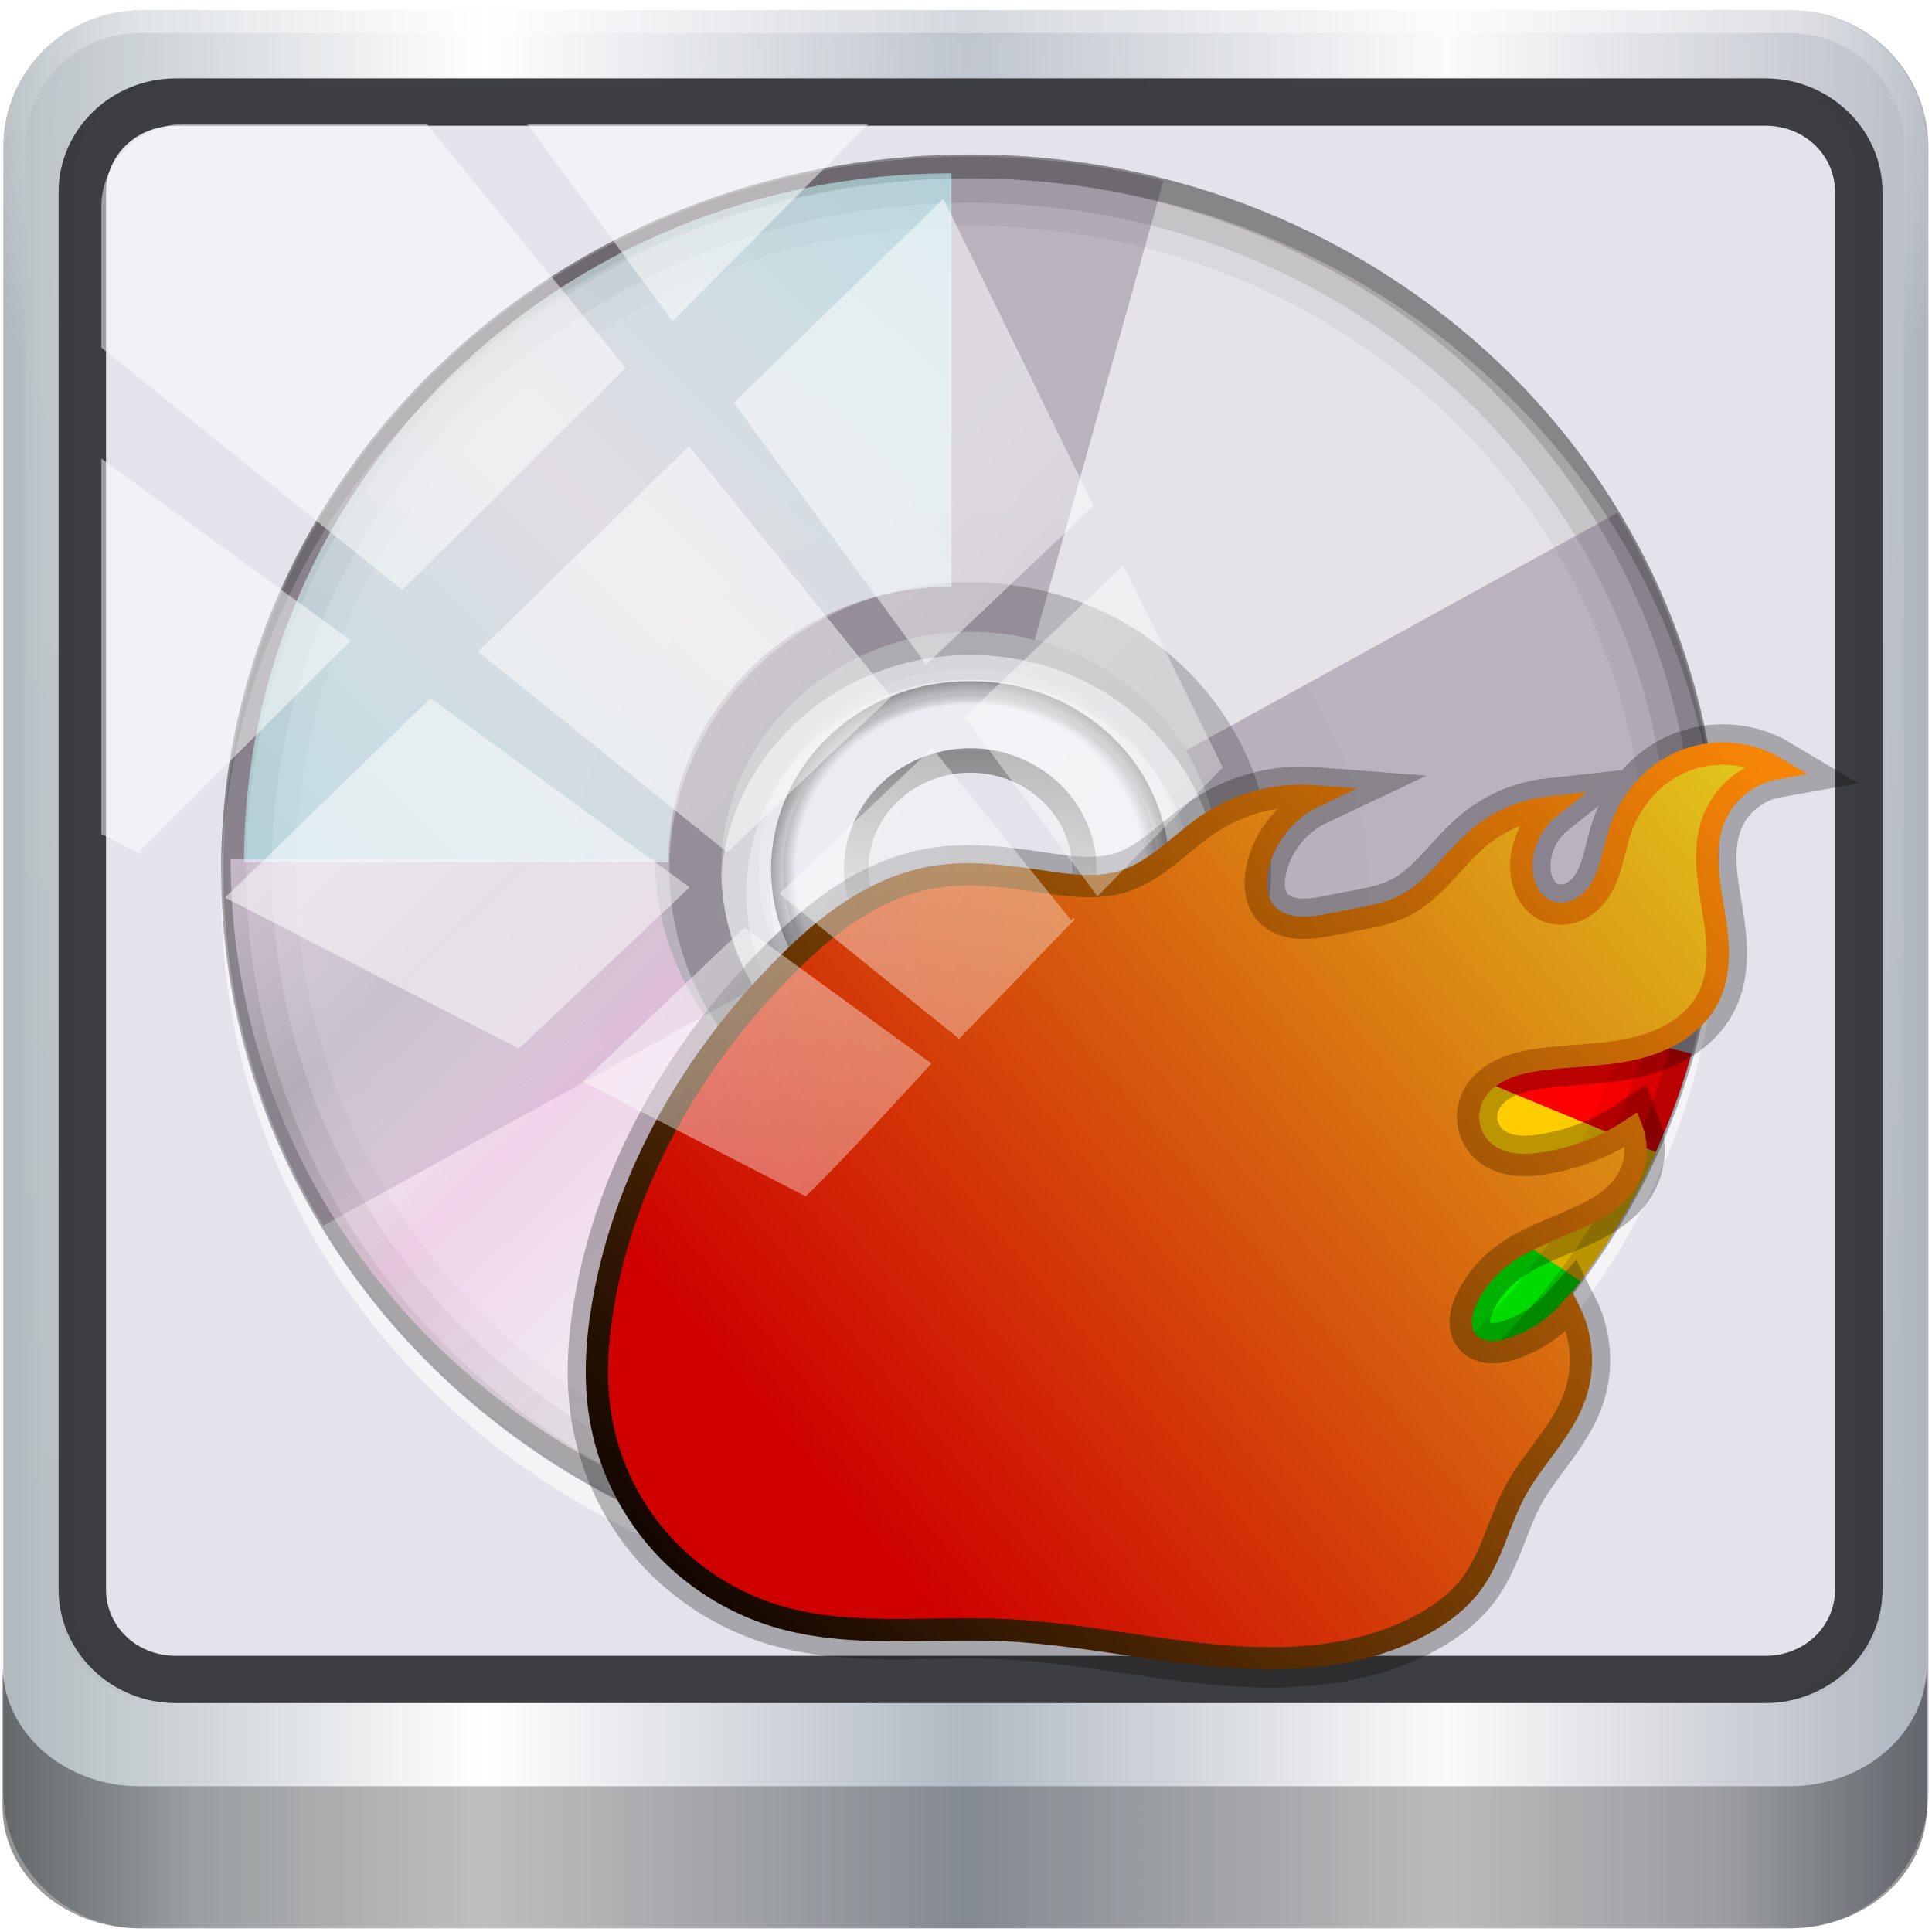 <?xml version="1.0" encoding="UTF-8" standalone="no"?>
<!-- Created with Inkscape (http://www.inkscape.org/) -->

<svg
   xmlns:a="http://ns.adobe.com/AdobeSVGViewerExtensions/3.0/"
   xmlns:i="http://ns.adobe.com/AdobeIllustrator/10.0/"
   xmlns:dc="http://purl.org/dc/elements/1.1/"
   xmlns:cc="http://creativecommons.org/ns#"
   xmlns:rdf="http://www.w3.org/1999/02/22-rdf-syntax-ns#"
   xmlns:svg="http://www.w3.org/2000/svg"
   xmlns="http://www.w3.org/2000/svg"
   xmlns:xlink="http://www.w3.org/1999/xlink"
   xmlns:sodipodi="http://sodipodi.sourceforge.net/DTD/sodipodi-0.dtd"
   xmlns:inkscape="http://www.inkscape.org/namespaces/inkscape"
   width="96"
   height="96"
   id="svg2"
   version="1.1"
   inkscape:version="0.92.2 2405546, 2018-03-11"
   sodipodi:docname="nautilus-cd-burner.svg">
  <title
     id="title1084">Lila-HD-Icon-Theme</title>
  <script
     xlink:href=""
     id="script2985" />
  <defs
     id="defs4">
    <linearGradient
       id="linearGradient1230">
      <stop
         style="stop-color:#b0b9be;stop-opacity:1"
         offset="0"
         id="stop1220" />
      <stop
         id="stop1222"
         offset="0.25"
         style="stop-color:#ffffff;stop-opacity:1;" />
      <stop
         id="stop1224"
         offset="0.5"
         style="stop-color:#b2b9c3;stop-opacity:1" />
      <stop
         style="stop-color:#fafafa;stop-opacity:1;"
         offset="0.75"
         id="stop1226" />
      <stop
         style="stop-color:#afb5bf;stop-opacity:1"
         offset="1"
         id="stop1228" />
    </linearGradient>
    <linearGradient
       id="linearGradient4991">
      <stop
         id="stop4987"
         style="stop-color:#100501;stop-opacity:1"
         offset="0" />
      <stop
         id="stop4989"
         style="stop-color:#f68406;stop-opacity:1"
         offset="1" />
    </linearGradient>
    <linearGradient
       id="linearGradient4985">
      <stop
         id="stop4981"
         style="stop-color:#ce0000;stop-opacity:1"
         offset="0" />
      <stop
         id="stop4983"
         style="stop-color:#e0c71c;stop-opacity:1"
         offset="1" />
    </linearGradient>
    <linearGradient
       id="linearGradient1060">
      <stop
         id="stop1056"
         style="stop-color:#f96603;stop-opacity:1"
         offset="0" />
      <stop
         id="stop1058"
         style="stop-color:#e0c71c;stop-opacity:1"
         offset="1" />
    </linearGradient>
    <linearGradient
       id="linearGradient1026">
      <stop
         id="stop1020"
         style="stop-color:#848484;stop-opacity:1"
         offset="0" />
      <stop
         id="stop1022"
         style="stop-color:#ffffff;stop-opacity:0.983"
         offset="0.451" />
      <stop
         id="stop1024"
         style="stop-color:#3a3a3a;stop-opacity:1"
         offset="1" />
    </linearGradient>
    <linearGradient
       id="linearGradient1018">
      <stop
         id="stop1014"
         style="stop-color:#f48f2b;stop-opacity:1"
         offset="0" />
      <stop
         id="stop1016"
         style="stop-color:#f9dd1e;stop-opacity:1"
         offset="1" />
    </linearGradient>
    <linearGradient
       id="linearGradient1414">
      <stop
         id="stop1398"
         style="stop-color:#ffccf8;stop-opacity:0.896"
         offset="0" />
      <stop
         id="stop1400"
         style="stop-color:#faf5ff;stop-opacity:0.9"
         offset="0.222" />
      <stop
         id="stop1402"
         style="stop-color:#e2ffe2;stop-opacity:1"
         offset="0.378" />
      <stop
         id="stop1404"
         style="stop-color:#fbf5ff;stop-opacity:1"
         offset="0.467" />
      <stop
         id="stop1406"
         style="stop-color:#f5f5ff;stop-opacity:1"
         offset="0.533" />
      <stop
         id="stop1408"
         style="stop-color:#c6ffc3;stop-opacity:1"
         offset="0.622" />
      <stop
         id="stop1410"
         style="stop-color:#f5fff5;stop-opacity:0.5"
         offset="0.778" />
      <stop
         id="stop1412"
         style="stop-color:#fff6f5;stop-opacity:0"
         offset="1" />
    </linearGradient>
    <linearGradient
       id="linearGradient1378">
      <stop
         id="stop1362"
         style="stop-color:#f5fcff;stop-opacity:0.787"
         offset="0" />
      <stop
         id="stop1364"
         style="stop-color:#e0f9ff;stop-opacity:0.952"
         offset="0.222" />
      <stop
         id="stop1366"
         style="stop-color:#f5fff5;stop-opacity:1"
         offset="0.378" />
      <stop
         id="stop1368"
         style="stop-color:#fbf5ff;stop-opacity:1"
         offset="0.467" />
      <stop
         id="stop1370"
         style="stop-color:#f5f5ff;stop-opacity:1"
         offset="0.533" />
      <stop
         id="stop1372"
         style="stop-color:#f5ffff;stop-opacity:1"
         offset="0.622" />
      <stop
         id="stop1374"
         style="stop-color:#f5fff5;stop-opacity:0.5"
         offset="0.778" />
      <stop
         id="stop1376"
         style="stop-color:#fff6f5;stop-opacity:0"
         offset="1" />
    </linearGradient>
    <linearGradient
       id="linearGradient1360">
      <stop
         id="stop1344"
         style="stop-color:#dfd0ff;stop-opacity:1"
         offset="0" />
      <stop
         id="stop1346"
         style="stop-color:#ffd9fc;stop-opacity:0.904"
         offset="0.222" />
      <stop
         id="stop1348"
         style="stop-color:#f5fff5;stop-opacity:1"
         offset="0.378" />
      <stop
         id="stop1350"
         style="stop-color:#fbf5ff;stop-opacity:1"
         offset="0.467" />
      <stop
         id="stop1352"
         style="stop-color:#f5f5ff;stop-opacity:1"
         offset="0.533" />
      <stop
         id="stop1354"
         style="stop-color:#f5ffff;stop-opacity:1"
         offset="0.622" />
      <stop
         id="stop1356"
         style="stop-color:#d0f2ff;stop-opacity:0.93"
         offset="0.778" />
      <stop
         id="stop1358"
         style="stop-color:#d3ebff;stop-opacity:0.826"
         offset="1" />
    </linearGradient>
    <linearGradient
       id="linearGradient6139-0">
      <stop
         id="stop6141-2"
         offset="0"
         style="stop-color:#b7b7b7;stop-opacity:1;" />
      <stop
         style="stop-color:#ffffff;stop-opacity:1;"
         offset="0.25"
         id="stop6151-0" />
      <stop
         style="stop-color:#9d9d9d;stop-opacity:1;"
         offset="0.5"
         id="stop6147-1" />
      <stop
         id="stop6149-4"
         offset="0.75"
         style="stop-color:#fafafa;stop-opacity:1;" />
      <stop
         id="stop6143-4"
         offset="1"
         style="stop-color:#b7b7b7;stop-opacity:1;" />
    </linearGradient>
    <linearGradient
       id="linearGradient4091-0-3-0-7">
      <stop
         style="stop-color:#ffffff;stop-opacity:1;"
         offset="0"
         id="stop4093-3-6-4-2" />
      <stop
         id="stop4099-6-1-8-3"
         offset="0.8"
         style="stop-color:#ffffff;stop-opacity:1;" />
      <stop
         style="stop-color:#ffffff;stop-opacity:0;"
         offset="1"
         id="stop4095-1-0-7-9" />
    </linearGradient>
    <linearGradient
       id="linearGradient3832-0-6-1-1">
      <stop
         style="stop-color:#000000;stop-opacity:1;"
         offset="0"
         id="stop3834-6-3-7-1" />
      <stop
         id="stop3872-2-4"
         offset="0.1"
         style="stop-color:#000000;stop-opacity:0.588;" />
      <stop
         style="stop-color:#000000;stop-opacity:0.588;"
         offset="0.9"
         id="stop3844-6-2-7-6" />
      <stop
         style="stop-color:#000000;stop-opacity:1;"
         offset="1"
         id="stop3836-5-0-2-9" />
    </linearGradient>
    <linearGradient
       gradientUnits="userSpaceOnUse"
       xlink:href="#linearGradient4148-0"
       id="linearGradient4130-3"
       y2="8"
       x2="53"
       y1="53"
       x1="8"
       gradientTransform="matrix(0.853,0,0,0.834,-19.268,-16.123)" />
    <linearGradient
       id="linearGradient4148-0">
      <stop
         offset="0"
         style="stop-color:#fff6f5;stop-opacity:0"
         id="stop4150-6" />
      <stop
         offset="0.222"
         style="stop-color:#fffcf5;stop-opacity:0.502"
         id="stop4152-1" />
      <stop
         offset="0.378"
         style="stop-color:#f5fff5;stop-opacity:1"
         id="stop4154-9" />
      <stop
         offset="0.467"
         style="stop-color:#fbf5ff;stop-opacity:1"
         id="stop4156-4" />
      <stop
         offset="0.533"
         style="stop-color:#f5f5ff;stop-opacity:1"
         id="stop4158-2" />
      <stop
         offset="0.622"
         style="stop-color:#f5ffff;stop-opacity:1"
         id="stop4160-6" />
      <stop
         offset="0.778"
         style="stop-color:#f5fff5;stop-opacity:0.5"
         id="stop4162-6" />
      <stop
         offset="1"
         style="stop-color:#fff6f5;stop-opacity:0"
         id="stop4164-4" />
    </linearGradient>
    <linearGradient
       id="linearGradient5494">
      <stop
         offset="0"
         style="stop-color:#fff6f5;stop-opacity:0"
         id="stop5496" />
      <stop
         offset="0.222"
         style="stop-color:#fffcf5;stop-opacity:0.502"
         id="stop5498" />
      <stop
         offset="0.378"
         style="stop-color:#f5fff5;stop-opacity:1"
         id="stop5500" />
      <stop
         offset="0.467"
         style="stop-color:#fbf5ff;stop-opacity:1"
         id="stop5502" />
      <stop
         offset="0.533"
         style="stop-color:#f5f5ff;stop-opacity:1"
         id="stop5504" />
      <stop
         offset="0.622"
         style="stop-color:#f5ffff;stop-opacity:1"
         id="stop5506" />
      <stop
         offset="0.778"
         style="stop-color:#f5fff5;stop-opacity:0.5"
         id="stop5508" />
      <stop
         offset="1"
         style="stop-color:#fff6f5;stop-opacity:0"
         id="stop5510" />
    </linearGradient>
    <linearGradient
       id="linearGradient5513">
      <stop
         offset="0"
         style="stop-color:#fff6f5;stop-opacity:0"
         id="stop5515" />
      <stop
         offset="0.222"
         style="stop-color:#fffcf5;stop-opacity:0.502"
         id="stop5517" />
      <stop
         offset="0.378"
         style="stop-color:#f5fff5;stop-opacity:1"
         id="stop5519" />
      <stop
         offset="0.467"
         style="stop-color:#fbf5ff;stop-opacity:1"
         id="stop5521" />
      <stop
         offset="0.533"
         style="stop-color:#f5f5ff;stop-opacity:1"
         id="stop5523" />
      <stop
         offset="0.622"
         style="stop-color:#f5ffff;stop-opacity:1"
         id="stop5525" />
      <stop
         offset="0.778"
         style="stop-color:#f5fff5;stop-opacity:0.5"
         id="stop5527" />
      <stop
         offset="1"
         style="stop-color:#fff6f5;stop-opacity:0"
         id="stop5529" />
    </linearGradient>
    <linearGradient
       id="linearGradient5532">
      <stop
         offset="0"
         style="stop-color:#fff6f5;stop-opacity:0"
         id="stop5534" />
      <stop
         offset="0.222"
         style="stop-color:#fffcf5;stop-opacity:0.502"
         id="stop5536" />
      <stop
         offset="0.378"
         style="stop-color:#f5fff5;stop-opacity:1"
         id="stop5538" />
      <stop
         offset="0.467"
         style="stop-color:#fbf5ff;stop-opacity:1"
         id="stop5540" />
      <stop
         offset="0.533"
         style="stop-color:#f5f5ff;stop-opacity:1"
         id="stop5542" />
      <stop
         offset="0.622"
         style="stop-color:#f5ffff;stop-opacity:1"
         id="stop5544" />
      <stop
         offset="0.778"
         style="stop-color:#f5fff5;stop-opacity:0.5"
         id="stop5546" />
      <stop
         offset="1"
         style="stop-color:#fff6f5;stop-opacity:0"
         id="stop5548" />
    </linearGradient>
    <linearGradient
       id="linearGradient4750-3">
      <stop
         id="stop4752-7"
         style="stop-color:#f9dafb;stop-opacity:1;"
         offset="0" />
      <stop
         offset="0.243"
         style="stop-color:#ffffff;stop-opacity:0.293;"
         id="stop4754-0" />
      <stop
         offset="0.418"
         style="stop-color:#f7c6eb;stop-opacity:0.875;"
         id="stop4756-3" />
      <stop
         offset="0.671"
         style="stop-color:#fefafe;stop-opacity:0.753;"
         id="stop4758-7" />
      <stop
         id="stop4760-4"
         style="stop-color:#9fb8f8;stop-opacity:1"
         offset="1" />
    </linearGradient>
    <linearGradient
       gradientUnits="userSpaceOnUse"
       xlink:href="#linearGradient4202-8"
       id="linearGradient4242-4"
       y2="6"
       x2="90"
       y1="90"
       x1="6"
       gradientTransform="matrix(0.853,0,0,0.834,-19.268,-16.042)" />
    <linearGradient
       id="linearGradient4202-8">
      <stop
         offset="0"
         style="stop-color:#b7ffff;stop-opacity:1"
         id="stop4204-1" />
      <stop
         offset="0.5"
         style="stop-color:#ffffff;stop-opacity:1"
         id="stop4210-2" />
      <stop
         offset="1"
         style="stop-color:#b7ffff;stop-opacity:1"
         id="stop4206-5" />
    </linearGradient>
    <linearGradient
       gradientUnits="userSpaceOnUse"
       xlink:href="#linearGradient4192-7"
       id="linearGradient4250-6"
       y2="6"
       x2="90"
       y1="90"
       x1="6"
       gradientTransform="matrix(0.853,0,0,0.834,-19.268,-16.042)" />
    <linearGradient
       id="linearGradient4192-7">
      <stop
         offset="0"
         style="stop-color:#000000;stop-opacity:1"
         id="stop4194-4" />
      <stop
         offset="0.5"
         style="stop-color:#ffffff;stop-opacity:1"
         id="stop4200-7" />
      <stop
         offset="1"
         style="stop-color:#000000;stop-opacity:1"
         id="stop4196-0" />
    </linearGradient>
    <linearGradient
       gradientUnits="userSpaceOnUse"
       xlink:href="#linearGradient4192-7"
       id="linearGradient4089-4"
       y2="6"
       x2="48"
       y1="88"
       x1="48"
       gradientTransform="matrix(0.853,0,0,0.834,-19.268,-16.042)" />
    <linearGradient
       id="linearGradient4091-5">
      <stop
         offset="0"
         style="stop-color:#000000;stop-opacity:0.502"
         id="stop4093-3" />
      <stop
         offset="1"
         style="stop-color:#000000;stop-opacity:0"
         id="stop4095-5" />
    </linearGradient>
    <filter
       id="filter4550-9"
       color-interpolation-filters="sRGB">
      <feGaussianBlur
         stdDeviation="1.167"
         id="feGaussianBlur4552-8" />
    </filter>
    <linearGradient
       gradientUnits="userSpaceOnUse"
       xlink:href="#linearGradient4478-7"
       id="linearGradient4438-1"
       y2="16.45"
       x2="82.833"
       y1="50.417"
       x1="42.174"
       gradientTransform="matrix(1.082,0,0,1.073,-31.034,2.036)" />
    <linearGradient
       id="linearGradient4478-7">
      <stop
         offset="0"
         style="stop-color:#e82014;stop-opacity:1"
         id="stop4480-2" />
      <stop
         offset="1"
         style="stop-color:#e0c71c;stop-opacity:1"
         id="stop4482-7" />
    </linearGradient>
    <linearGradient
       gradientUnits="userSpaceOnUse"
       xlink:href="#linearGradient4488-9"
       id="linearGradient4440-6"
       y2="11.071"
       x2="77.903"
       y1="52.234"
       x1="33.051"
       gradientTransform="matrix(1.082,0,0,1.073,-31.034,2.036)" />
    <linearGradient
       id="linearGradient4488-9">
      <stop
         offset="0"
         style="stop-color:#e89b14;stop-opacity:0.502"
         id="stop4490-1" />
      <stop
         offset="1"
         style="stop-color:#e0441c;stop-opacity:0.502"
         id="stop4492-1" />
    </linearGradient>
    <linearGradient
       gradientUnits="userSpaceOnUse"
       xlink:href="#linearGradient4516-2"
       id="linearGradient4442-6"
       y2="14.829"
       x2="82.201"
       y1="48.044"
       x1="30.627"
       gradientTransform="matrix(1.082,0,0,1.012,-29.563,95.749)" />
    <linearGradient
       id="linearGradient4516-2">
      <stop
         offset="0"
         style="stop-color:#ffffff;stop-opacity:0.302"
         id="stop4518-4" />
      <stop
         offset="1"
         style="stop-color:#ffffff;stop-opacity:0.502"
         id="stop4520-5" />
    </linearGradient>
    <filter
       id="filter4931-8"
       color-interpolation-filters="sRGB"
       height="1.281"
       width="1.076"
       y="-0.14"
       x="-0.038">
      <feGaussianBlur
         stdDeviation="0.95"
         id="feGaussianBlur4933-2" />
    </filter>
    <linearGradient
       gradientUnits="userSpaceOnUse"
       xlink:href="#linearGradient4947-3"
       id="linearGradient4953-0"
       y2="70.523"
       x2="49.166"
       y1="82.516"
       x1="49.166" />
    <linearGradient
       id="linearGradient4947-3">
      <stop
         offset="0"
         style="stop-color:#000000;stop-opacity:0.698"
         id="stop4949-1" />
      <stop
         offset="1"
         style="stop-color:#f20000;stop-opacity:0"
         id="stop4951-1" />
    </linearGradient>
    <linearGradient
       gradientUnits="userSpaceOnUse"
       xlink:href="#linearGradient4967-8"
       id="linearGradient4965-7"
       y2="76.071"
       x2="47.425"
       y1="66.305"
       x1="47.425" />
    <linearGradient
       id="linearGradient4967-8">
      <stop
         offset="0"
         style="stop-color:#ffffff;stop-opacity:0.698"
         id="stop4969-9" />
      <stop
         offset="1"
         style="stop-color:#f20000;stop-opacity:0"
         id="stop4971-4" />
    </linearGradient>
    <linearGradient
       inkscape:collect="always"
       xlink:href="#linearGradient1060"
       id="linearGradient3394"
       gradientUnits="userSpaceOnUse"
       x1="42.174"
       y1="50.417"
       x2="82.833"
       y2="16.45"
       gradientTransform="matrix(1.107,0,0,1.097,-120.307,79.354)" />
    <linearGradient
       inkscape:collect="always"
       xlink:href="#linearGradient1026"
       id="linearGradient3396"
       gradientUnits="userSpaceOnUse"
       x1="33.051"
       y1="52.234"
       x2="77.903"
       y2="11.071"
       gradientTransform="matrix(1.107,0,0,1.097,-120.307,79.354)" />
    <linearGradient
       id="linearGradient6139-0-3">
      <stop
         id="stop6141-2-6"
         offset="0"
         style="stop-color:#b2babc;stop-opacity:1" />
      <stop
         style="stop-color:#ffffff;stop-opacity:1;"
         offset="0.25"
         id="stop6151-0-7" />
      <stop
         style="stop-color:#96a1a4;stop-opacity:1"
         offset="0.5"
         id="stop6147-1-5" />
      <stop
         id="stop6149-4-3"
         offset="0.75"
         style="stop-color:#fbf9f9;stop-opacity:1;" />
      <stop
         id="stop6143-4-5"
         offset="1"
         style="stop-color:#b2b9bc;stop-opacity:1" />
    </linearGradient>
    <linearGradient
       id="linearGradient3737">
      <stop
         offset="0"
         style="stop-color:#ffffff;stop-opacity:1"
         id="stop3739" />
      <stop
         offset="1"
         style="stop-color:#ffffff;stop-opacity:0"
         id="stop3741" />
    </linearGradient>
    <clipPath
       id="clipPath4156-4-1"
       clipPathUnits="userSpaceOnUse">
      <path
         inkscape:connector-curvature="0"
         id="path4158-0-8"
         d="m 27.046,-55.695 -14.214,13.321 h 0.061 l 15.653,21.771 10.231,-10.546 C 38.562,-32.302 27.468,-54.819 27.046,-55.695 Z M 9.647,-39.383 -5.241,-25.321 15.988,-7.806 26.372,-18.383 Z m 31.491,12.951 -9.741,9.714 8.945,12.458 7.781,-7.555 z m -49.84,4.379 -13.754,12.982 26.283,13.846 0.061,-0.062 -0.123,-0.062 L 13.599,-5.401 -8.702,-22.053 Z m 38.015,7.401 -9.803,9.775 11.579,9.559 7.628,-7.401 -8.669,-11.009 z m 20.187,5.674 -7.383,7.216 6.188,8.542 5.82,-6.137 z m -32.195,6.322 -9.557,9.498 13.662,7.185 7.934,-7.678 z m 23.312,2.374 -7.107,6.938 8.363,6.907 5.361,-5.674 -0.061,-0.092 -0.092,0.123 -6.464,-8.203 z m -8.73,8.542 -7.505,7.339 10.354,5.458 c 1.397,-1.321 5.675,-6.123 5.851,-6.322 z"
         style="opacity:0.6;fill:#ffffff;fill-opacity:1;stroke:none" />
    </clipPath>
    <linearGradient
       id="ButtonShadow-16"
       gradientTransform="scale(1.006,0.994)"
       x1="45.448"
       y1="92.54"
       x2="45.448"
       y2="7.017"
       gradientUnits="userSpaceOnUse">
      <stop
         style="stop-color:#000000;stop-opacity:1;"
         offset="0"
         id="stop3750-6" />
      <stop
         style="stop-color:#000000;stop-opacity:0.588;"
         offset="1"
         id="stop3752-4" />
    </linearGradient>
    <clipPath
       clipPathUnits="userSpaceOnUse"
       id="clipPath4355-7">
      <rect
         style="fill:#ffffff;fill-opacity:1;fill-rule:nonzero;stroke:none"
         id="rect4357-5"
         width="84"
         height="80"
         x="6"
         y="6"
         rx="6"
         ry="6" />
    </clipPath>
    <clipPath
       clipPathUnits="userSpaceOnUse"
       id="clipPath4355-9">
      <rect
         style="fill:#ffffff;fill-opacity:1;fill-rule:nonzero;stroke:none"
         id="rect4357-1"
         width="84"
         height="80"
         x="6"
         y="6"
         rx="6"
         ry="6" />
    </clipPath>
    <clipPath
       clipPathUnits="userSpaceOnUse"
       id="clipPath4355-1">
      <rect
         style="fill:#ffffff;fill-opacity:1;fill-rule:nonzero;stroke:none"
         id="rect4357-9"
         width="84"
         height="80"
         x="6"
         y="6"
         rx="6"
         ry="6" />
    </clipPath>
    <clipPath
       clipPathUnits="userSpaceOnUse"
       id="clipPath3943-52-0">
      <path
         id="path3945-4-1"
         d="m 69.781,20.844 -5,3.438 c 5.587,5.537 9,13.328 9,21.812 0,8.434 -3.377,16.096 -8.906,21.625 l 5,3.438 C 76.078,64.576 80,55.844 80,46.094 c 2e-6,-9.797 -3.963,-18.66 -10.219,-25.25 z M 40,24.062 28.906,36.219 H 21.5 c -0.823,0 -1.5,0.677 -1.5,1.5 v 1 14.844 1 c 0,0.823 0.684,1.61 1.5,1.5 h 7.406 L 40,68 V 66 26.062 Z m 20.594,3.281 -5,3.438 L 55.5,30.875 c 3.938,3.89 6.406,9.25 6.406,15.219 0,5.921 -2.43,11.148 -6.312,15.031 l 0.094,0.094 5.094,3.438 c 4.475,-4.908 7.25,-11.402 7.25,-18.562 0,-7.231 -2.879,-13.831 -7.438,-18.75 z m -9.25,6.5 -5.219,3.625 c 2.222,2.218 3.719,5.24 3.719,8.625 0,3.337 -1.459,6.228 -3.625,8.438 l 5.219,3.625 c 2.822,-3.237 4.531,-7.434 4.531,-12.062 0,-4.673 -1.754,-9.001 -4.625,-12.25 z"
         style="color:#000000;display:inline;overflow:visible;visibility:visible;opacity:0.8;fill:#ff00ff;fill-opacity:1;fill-rule:nonzero;stroke:none;stroke-width:1;marker:none;enable-background:accumulate"
         inkscape:connector-curvature="0" />
    </clipPath>
    <linearGradient
       gradientUnits="userSpaceOnUse"
       xlink:href="#linearGradient1360"
       id="linearGradient4130-3-0"
       y2="8"
       x2="53"
       y1="53"
       x1="8"
       gradientTransform="matrix(0.836,0,0,0.817,-130.692,41.557)" />
    <linearGradient
       gradientUnits="userSpaceOnUse"
       xlink:href="#linearGradient4202-8"
       id="linearGradient4242-4-2"
       y2="6"
       x2="90"
       y1="90"
       x1="6" />
    <linearGradient
       gradientUnits="userSpaceOnUse"
       xlink:href="#linearGradient4091-5"
       id="linearGradient4089-4-9"
       y2="6"
       x2="48"
       y1="88"
       x1="48"
       gradientTransform="matrix(0.836,0,0,0.817,-40.769,67.424)" />
    <filter
       style="color-interpolation-filters:sRGB"
       id="filter4550-9-6">
      <feGaussianBlur
         stdDeviation="1.167"
         id="feGaussianBlur4552-8-1" />
    </filter>
    <filter
       id="filter3832-0"
       color-interpolation-filters="sRGB">
      <feGaussianBlur
         stdDeviation="0.769"
         id="feGaussianBlur3834-4" />
    </filter>
    <linearGradient
       id="linearGradient4370-2">
      <stop
         offset="0"
         style="stop-color:#2a7fff;stop-opacity:1"
         id="stop4372-3" />
      <stop
         offset="1"
         style="stop-color:#003380;stop-opacity:1"
         id="stop4374-7" />
    </linearGradient>
    <linearGradient
       id="linearGradient3266-4">
      <stop
         offset="0"
         style="stop-color:#ffffff;stop-opacity:1"
         id="stop2807-3" />
      <stop
         offset="1"
         style="stop-color:#000000;stop-opacity:0"
         id="stop2809-4" />
    </linearGradient>
    <filter
       id="filter4365"
       color-interpolation-filters="sRGB">
      <feGaussianBlur
         stdDeviation="0.769"
         id="feGaussianBlur4367" />
    </filter>
    <linearGradient
       id="linearGradient3362">
      <stop
         offset="0"
         style="stop-color:#4d4d4d;stop-opacity:1"
         id="stop3364" />
      <stop
         offset="1"
         style="stop-color:#ffffff;stop-opacity:1"
         id="stop3366" />
    </linearGradient>
    <linearGradient
       id="linearGradient3342">
      <stop
         offset="0"
         style="stop-color:#000000;stop-opacity:0"
         id="stop3344" />
      <stop
         offset="0.85"
         style="stop-color:#000000;stop-opacity:0"
         id="stop3350" />
      <stop
         offset="1"
         style="stop-color:#000000;stop-opacity:1"
         id="stop3346" />
    </linearGradient>
    <linearGradient
       id="linearGradient3330">
      <stop
         offset="0"
         style="stop-color:#ffffff;stop-opacity:0.203"
         id="stop3332" />
      <stop
         offset="1"
         style="stop-color:#ffffff;stop-opacity:0.68"
         id="stop3334" />
    </linearGradient>
    <clipPath
       id="clipPath4031">
      <path
         style="fill:#bbb1bf;fill-opacity:1;stroke:none"
         id="path4033"
         inkscape:connector-curvature="0"
         d="M 48,32 C 28.118,32 12,48.118 12,68 12,87.882 28.118,104 48,104 67.882,104 84,87.882 84,68 84,48.118 67.882,32 48,32 z m 0,24 c 6.627,0 12,5.373 12,12 0,6.627 -5.373,12 -12,12 -6.627,0 -12,-5.373 -12,-12 0,-6.627 5.373,-12 12,-12 z" />
    </clipPath>
    <filter
       id="filter4035"
       color-interpolation-filters="sRGB"
       height="1.341"
       width="1.381"
       y="-0.171"
       x="-0.19">
      <feGaussianBlur
         stdDeviation="4.948"
         id="feGaussianBlur4037" />
    </filter>
    <clipPath
       id="clipPath4187">
      <path
         style="fill:#bbb1bf;fill-opacity:1;stroke:none"
         id="path4189"
         inkscape:connector-curvature="0"
         d="m 48,102 c -19.882,0 -36,16.118 -36,36 0,19.882 16.118,36 36,36 19.882,0 36,-16.118 36,-36 0,-19.882 -16.118,-36 -36,-36 z m 0,24 c 6.627,0 12,5.373 12,12 0,6.627 -5.373,12 -12,12 -6.627,0 -12,-5.373 -12,-12 0,-6.627 5.373,-12 12,-12 z" />
    </clipPath>
    <filter
       id="filter4195"
       color-interpolation-filters="sRGB"
       height="1.36"
       width="1.36"
       y="-0.18"
       x="-0.18">
      <feGaussianBlur
         stdDeviation="5.216"
         id="feGaussianBlur4197" />
    </filter>
    <linearGradient
       id="linearGradient4042">
      <stop
         offset="0"
         style="stop-color:#ff9800;stop-opacity:1"
         id="stop4044" />
      <stop
         offset="1"
         style="stop-color:#ff4600;stop-opacity:1"
         id="stop4046" />
    </linearGradient>
    <linearGradient
       inkscape:collect="always"
       xlink:href="#linearGradient1230"
       id="linearGradient5021"
       gradientUnits="userSpaceOnUse"
       x1="6"
       y1="47"
       x2="90"
       y2="47"
       gradientTransform="matrix(1.135,0,0,1.129,-40.037,-46.367)" />
    <clipPath
       id="clipPath4031-9">
      <path
         style="fill:#bbb1bf;fill-opacity:1;stroke:none"
         id="path4033-2"
         inkscape:connector-curvature="0"
         d="M 48,32 C 28.118,32 12,48.118 12,68 12,87.882 28.118,104 48,104 67.882,104 84,87.882 84,68 84,48.118 67.882,32 48,32 Z m 0,24 c 6.627,0 12,5.373 12,12 0,6.627 -5.373,12 -12,12 -6.627,0 -12,-5.373 -12,-12 0,-6.627 5.373,-12 12,-12 z" />
    </clipPath>
    <filter
       id="filter4035-0"
       height="1.341"
       width="1.381"
       y="-0.171"
       x="-0.19"
       style="color-interpolation-filters:sRGB">
      <feGaussianBlur
         stdDeviation="4.948"
         id="feGaussianBlur4037-2" />
    </filter>
    <clipPath
       id="clipPath4187-3">
      <path
         style="fill:#bbb1bf;fill-opacity:1;stroke:none"
         id="path4189-7"
         inkscape:connector-curvature="0"
         d="m 48,102 c -19.882,0 -36,16.118 -36,36 0,19.882 16.118,36 36,36 19.882,0 36,-16.118 36,-36 0,-19.882 -16.118,-36 -36,-36 z m 0,24 c 6.627,0 12,5.373 12,12 0,6.627 -5.373,12 -12,12 -6.627,0 -12,-5.373 -12,-12 0,-6.627 5.373,-12 12,-12 z" />
    </clipPath>
    <filter
       id="filter4195-5"
       height="1.36"
       width="1.36"
       y="-0.18"
       x="-0.18"
       style="color-interpolation-filters:sRGB">
      <feGaussianBlur
         stdDeviation="5.216"
         id="feGaussianBlur4197-9" />
    </filter>
    <clipPath
       clipPathUnits="userSpaceOnUse"
       id="clipPath4156-4-1-3">
      <path
         style="opacity:0.6;fill:#ffffff;fill-opacity:1;stroke:none"
         d="m 27.046,-55.695 -14.214,13.321 h 0.061 l 15.653,21.771 10.231,-10.546 C 38.562,-32.302 27.468,-54.819 27.046,-55.695 Z M 9.647,-39.383 -5.241,-25.321 15.988,-7.806 26.372,-18.383 Z m 31.491,12.951 -9.741,9.714 8.945,12.458 7.781,-7.555 z m -49.84,4.379 -13.754,12.982 26.283,13.846 0.061,-0.062 -0.123,-0.062 L 13.599,-5.401 -8.702,-22.053 Z m 38.015,7.401 -9.803,9.775 11.579,9.559 7.628,-7.401 -8.669,-11.009 z m 20.187,5.674 -7.383,7.216 6.188,8.542 5.82,-6.137 z m -32.195,6.322 -9.557,9.498 13.662,7.185 7.934,-7.678 z m 23.312,2.374 -7.107,6.938 8.363,6.907 5.361,-5.674 -0.061,-0.092 -0.092,0.123 -6.464,-8.203 z m -8.73,8.542 -7.505,7.339 10.354,5.458 c 1.397,-1.321 5.675,-6.123 5.851,-6.322 z"
         id="path4158-0-8-7"
         inkscape:connector-curvature="0" />
    </clipPath>
    <filter
       style="color-interpolation-filters:sRGB"
       id="filter4550-9-9">
      <feGaussianBlur
         stdDeviation="1.167"
         id="feGaussianBlur4552-8-2" />
    </filter>
    <linearGradient
       gradientTransform="translate(0,-0.098)"
       x1="8"
       y1="53"
       x2="53"
       y2="8"
       id="linearGradient4130-3-06"
       xlink:href="#linearGradient4148-0"
       gradientUnits="userSpaceOnUse" />
    <linearGradient
       x1="6"
       y1="90"
       x2="90"
       y2="6"
       id="linearGradient4250-6-1"
       xlink:href="#linearGradient4192-7"
       gradientUnits="userSpaceOnUse" />
    <linearGradient
       x1="48"
       y1="88"
       x2="48"
       y2="6"
       id="linearGradient4089-4-7"
       xlink:href="#linearGradient4091-5"
       gradientUnits="userSpaceOnUse" />
    <filter
       color-interpolation-filters="sRGB"
       id="filter4550-9-69">
      <feGaussianBlur
         id="feGaussianBlur4552-8-3"
         stdDeviation="1.167" />
    </filter>
    <linearGradient
       gradientTransform="matrix(1.269,0,0,1.287,-13.795,21.683)"
       x1="42.174"
       y1="50.417"
       x2="82.833"
       y2="16.45"
       id="linearGradient4438-1-7"
       xlink:href="#linearGradient4478-7"
       gradientUnits="userSpaceOnUse" />
    <linearGradient
       gradientTransform="matrix(1.269,0,0,1.287,-13.795,21.683)"
       x1="33.051"
       y1="52.234"
       x2="77.903"
       y2="11.071"
       id="linearGradient4440-6-2"
       xlink:href="#linearGradient4488-9"
       gradientUnits="userSpaceOnUse" />
    <linearGradient
       gradientTransform="matrix(1.269,0,0,1.287,-13.795,21.683)"
       x1="30.627"
       y1="48.044"
       x2="82.201"
       y2="14.829"
       id="linearGradient4442-6-74"
       xlink:href="#linearGradient4516-2"
       gradientUnits="userSpaceOnUse" />
    <filter
       x="-0.038"
       y="-0.14"
       width="1.076"
       height="1.281"
       color-interpolation-filters="sRGB"
       id="filter4931-8-0">
      <feGaussianBlur
         id="feGaussianBlur4933-2-7"
         stdDeviation="0.95" />
    </filter>
    <linearGradient
       y2="16.45"
       x2="82.833"
       y1="50.417"
       x1="42.174"
       gradientUnits="userSpaceOnUse"
       id="linearGradient3394-4"
       xlink:href="#linearGradient4478-7"
       inkscape:collect="always" />
    <linearGradient
       y2="11.071"
       x2="77.903"
       y1="52.234"
       x1="33.051"
       gradientUnits="userSpaceOnUse"
       id="linearGradient3396-3"
       xlink:href="#linearGradient4488-9"
       inkscape:collect="always" />
    <linearGradient
       y2="14.829"
       x2="82.201"
       y1="48.044"
       x1="30.627"
       gradientUnits="userSpaceOnUse"
       id="linearGradient3398"
       xlink:href="#linearGradient4516-2"
       inkscape:collect="always" />
    <clipPath
       clipPathUnits="userSpaceOnUse"
       id="clipPath4156-4-1-9">
      <path
         style="opacity:0.6;fill:#ffffff;fill-opacity:1;stroke:none"
         d="m 27.046,-55.695 -14.214,13.321 h 0.061 l 15.653,21.771 10.231,-10.546 C 38.562,-32.302 27.468,-54.819 27.046,-55.695 Z M 9.647,-39.383 -5.241,-25.321 15.988,-7.806 26.372,-18.383 Z m 31.491,12.951 -9.741,9.714 8.945,12.458 7.781,-7.555 z m -49.84,4.379 -13.754,12.982 26.283,13.846 0.061,-0.062 -0.123,-0.062 L 13.599,-5.401 -8.702,-22.053 Z m 38.015,7.401 -9.803,9.775 11.579,9.559 7.628,-7.401 -8.669,-11.009 z m 20.187,5.674 -7.383,7.216 6.188,8.542 5.82,-6.137 z m -32.195,6.322 -9.557,9.498 13.662,7.185 7.934,-7.678 z m 23.312,2.374 -7.107,6.938 8.363,6.907 5.361,-5.674 -0.061,-0.092 -0.092,0.123 -6.464,-8.203 z m -8.73,8.542 -7.505,7.339 10.354,5.458 c 1.397,-1.321 5.675,-6.123 5.851,-6.322 z"
         id="path4158-0-8-2"
         inkscape:connector-curvature="0" />
    </clipPath>
    <clipPath
       id="clipPath4355-7-4"
       clipPathUnits="userSpaceOnUse">
      <rect
         ry="6"
         rx="6"
         y="6"
         x="6"
         height="80"
         width="84"
         id="rect4357-5-9"
         style="fill:#ffffff;fill-opacity:1;fill-rule:nonzero;stroke:none" />
    </clipPath>
    <clipPath
       id="clipPath4355-9-5"
       clipPathUnits="userSpaceOnUse">
      <rect
         ry="6"
         rx="6"
         y="6"
         x="6"
         height="80"
         width="84"
         id="rect4357-1-0"
         style="fill:#ffffff;fill-opacity:1;fill-rule:nonzero;stroke:none" />
    </clipPath>
    <clipPath
       id="clipPath4355-1-4"
       clipPathUnits="userSpaceOnUse">
      <rect
         ry="6"
         rx="6"
         y="6"
         x="6"
         height="80"
         width="84"
         id="rect4357-9-8"
         style="fill:#ffffff;fill-opacity:1;fill-rule:nonzero;stroke:none" />
    </clipPath>
    <clipPath
       id="clipPath3943-52-0-7"
       clipPathUnits="userSpaceOnUse">
      <path
         inkscape:connector-curvature="0"
         style="color:#000000;display:inline;overflow:visible;visibility:visible;opacity:0.8;fill:#ff00ff;fill-opacity:1;fill-rule:nonzero;stroke:none;stroke-width:1;marker:none;enable-background:accumulate"
         d="m 69.781,20.844 -5,3.438 c 5.587,5.537 9,13.328 9,21.812 0,8.434 -3.377,16.096 -8.906,21.625 l 5,3.438 C 76.078,64.576 80,55.844 80,46.094 c 2e-6,-9.797 -3.963,-18.66 -10.219,-25.25 z M 40,24.062 28.906,36.219 H 21.5 c -0.823,0 -1.5,0.677 -1.5,1.5 v 1 14.844 1 c 0,0.823 0.684,1.61 1.5,1.5 h 7.406 L 40,68 V 66 26.062 Z m 20.594,3.281 -5,3.438 L 55.5,30.875 c 3.938,3.89 6.406,9.25 6.406,15.219 0,5.921 -2.43,11.148 -6.312,15.031 l 0.094,0.094 5.094,3.438 c 4.475,-4.908 7.25,-11.402 7.25,-18.562 0,-7.231 -2.879,-13.831 -7.438,-18.75 z m -9.25,6.5 -5.219,3.625 c 2.222,2.218 3.719,5.24 3.719,8.625 0,3.337 -1.459,6.228 -3.625,8.438 l 5.219,3.625 c 2.822,-3.237 4.531,-7.434 4.531,-12.062 0,-4.673 -1.754,-9.001 -4.625,-12.25 z"
         id="path3945-4-1-1" />
    </clipPath>
    <filter
       id="filter4550-9-6-7"
       style="color-interpolation-filters:sRGB">
      <feGaussianBlur
         id="feGaussianBlur4552-8-1-2"
         stdDeviation="1.167" />
    </filter>
    <linearGradient
       id="linearGradient5700">
      <stop
         style="stop-color:#ffffff;stop-opacity:0;"
         offset="0"
         id="stop5702" />
      <stop
         id="stop5704"
         offset="0.037"
         style="stop-color:#ffffff;stop-opacity:0.851;" />
      <stop
         style="stop-color:#ffffff;stop-opacity:0;"
         offset="0.065"
         id="stop5706" />
      <stop
         id="stop5712"
         offset="0.945"
         style="stop-color:#ffffff;stop-opacity:0;" />
      <stop
         id="stop5710"
         offset="0.966"
         style="stop-color:#ffffff;stop-opacity:0.851;" />
      <stop
         style="stop-color:#ffffff;stop-opacity:0;"
         offset="1"
         id="stop5708" />
    </linearGradient>
    <linearGradient
       id="linearGradient3921">
      <stop
         id="stop3923"
         offset="0"
         style="stop-color:#2cd5ff;stop-opacity:1;" />
      <stop
         id="stop3925"
         offset="1"
         style="stop-color:#004c75;stop-opacity:1;" />
    </linearGradient>
    <radialGradient
       gradientUnits="userSpaceOnUse"
       gradientTransform="matrix(1.067,0,0,0.038,-36.704,40.652)"
       r="42.472"
       fy="88.449"
       fx="48.944"
       cy="88.449"
       cx="48.944"
       id="radialGradient4954"
       xlink:href="#linearGradient3737"
       inkscape:collect="always" />
    <radialGradient
       r="41"
       fy="6.213"
       fx="158"
       cy="6.213"
       cx="158"
       gradientTransform="matrix(0,1.621,-2.038,0,160.664,-243.037)"
       gradientUnits="userSpaceOnUse"
       id="radialGradient3114"
       xlink:href="#linearGradient3737"
       inkscape:collect="always" />
    <radialGradient
       r="42"
       fy="-27"
       fx="48"
       cy="-27"
       cx="48"
       gradientTransform="matrix(-1.072,0,0,-0.875,199.464,-19.126)"
       gradientUnits="userSpaceOnUse"
       id="radialGradient3118"
       xlink:href="#linearGradient4091-0-3-0-7"
       inkscape:collect="always" />
    <linearGradient
       y2="82.984"
       x2="-10.188"
       y1="82.984"
       x1="-94"
       gradientTransform="matrix(1,0,0,0.889,200,8.943)"
       gradientUnits="userSpaceOnUse"
       id="linearGradient3120"
       xlink:href="#linearGradient3832-0-6-1-1"
       inkscape:collect="always" />
    <linearGradient
       gradientUnits="userSpaceOnUse"
       y2="47"
       x2="90"
       y1="47"
       x1="6"
       id="linearGradient3923"
       xlink:href="#linearGradient6139-0"
       inkscape:collect="always" />
    <linearGradient
       y2="47"
       x2="90"
       y1="47"
       x1="6"
       gradientTransform="matrix(1.135,0,0,1.134,-145.94,-34.869)"
       gradientUnits="userSpaceOnUse"
       id="linearGradient5698"
       xlink:href="#linearGradient5700"
       inkscape:collect="always" />
    <radialGradient
       r="2.791"
       fy="79.209"
       fx="70.373"
       cy="79.209"
       cx="70.373"
       gradientUnits="userSpaceOnUse"
       id="radialGradient4077-8"
       xlink:href="#linearGradient3832-0-6-1-1"
       inkscape:collect="always" />
    <linearGradient
       gradientTransform="translate(-96,-48)"
       gradientUnits="userSpaceOnUse"
       xlink:href="#linearGradient4042"
       id="linearGradient4048"
       y2="72"
       x2="30"
       y1="72"
       x1="18" />
    <linearGradient
       gradientUnits="userSpaceOnUse"
       xlink:href="#linearGradient3737"
       id="linearGradient4040"
       y2="75"
       x2="24"
       y1="62"
       x1="24" />
    <linearGradient
       id="linearGradient4180">
      <stop
         offset="0"
         style="stop-color:#008eca;stop-opacity:1"
         id="stop4182" />
      <stop
         offset="1"
         style="stop-color:#35c3ff;stop-opacity:1"
         id="stop4184" />
    </linearGradient>
    <linearGradient
       gradientTransform="translate(-96,-48)"
       gradientUnits="userSpaceOnUse"
       xlink:href="#linearGradient4192"
       id="linearGradient4156"
       y2="72"
       x2="32"
       y1="72"
       x1="18" />
    <linearGradient
       id="linearGradient4192">
      <stop
         offset="0"
         style="stop-color:#ffdb5b;stop-opacity:1"
         id="stop4194" />
      <stop
         offset="1"
         style="stop-color:#26a4bc;stop-opacity:1"
         id="stop4196" />
    </linearGradient>
    <linearGradient
       id="linearGradient4186">
      <stop
         offset="0"
         style="stop-color:#a535c0;stop-opacity:1"
         id="stop4188" />
      <stop
         offset="1"
         style="stop-color:#732586;stop-opacity:1"
         id="stop4190" />
    </linearGradient>
    <linearGradient
       id="linearGradient4364">
      <stop
         offset="0"
         style="stop-color:#cccccc;stop-opacity:1"
         id="stop4366" />
      <stop
         offset="1"
         style="stop-color:#1a1a1a;stop-opacity:1"
         id="stop4368" />
    </linearGradient>
    <linearGradient
       id="linearGradient4358">
      <stop
         offset="0"
         style="stop-color:#71c837;stop-opacity:1"
         id="stop4360" />
      <stop
         offset="1"
         style="stop-color:#447821;stop-opacity:1"
         id="stop4362" />
    </linearGradient>
    <linearGradient
       id="linearGradient4376">
      <stop
         offset="0"
         style="stop-color:#deaa87;stop-opacity:1"
         id="stop4378" />
      <stop
         offset="1"
         style="stop-color:#784421;stop-opacity:1"
         id="stop4380" />
    </linearGradient>
    <linearGradient
       y2="61.922"
       x2="94.568"
       y1="61.922"
       x1="25.22"
       gradientUnits="userSpaceOnUse"
       id="linearGradient3366"
       xlink:href="#linearGradient3362"
       inkscape:collect="always"
       gradientTransform="matrix(0,0.165,-0.208,0,27.547,-8.112)" />
    <radialGradient
       r="33.714"
       fy="61.922"
       fx="59.894"
       cy="61.922"
       cx="59.894"
       gradientTransform="matrix(0,0.285,-0.301,0,33.294,-15.288)"
       gradientUnits="userSpaceOnUse"
       id="radialGradient3368"
       xlink:href="#linearGradient3342"
       inkscape:collect="always" />
    <linearGradient
       y2="61.922"
       x2="93.608"
       y1="61.922"
       x1="26.18"
       gradientUnits="userSpaceOnUse"
       id="linearGradient3370"
       xlink:href="#linearGradient3330"
       inkscape:collect="always"
       gradientTransform="matrix(0,0.285,-0.359,0,36.905,-15.288)" />
    <clipPath
       id="clipPath4031-8">
      <path
         style="fill:#bbb1bf;fill-opacity:1;stroke:none"
         id="path4033-7"
         inkscape:connector-curvature="0"
         d="M 48,32 C 28.118,32 12,48.118 12,68 12,87.882 28.118,104 48,104 67.882,104 84,87.882 84,68 84,48.118 67.882,32 48,32 z m 0,24 c 6.627,0 12,5.373 12,12 0,6.627 -5.373,12 -12,12 -6.627,0 -12,-5.373 -12,-12 0,-6.627 5.373,-12 12,-12 z" />
    </clipPath>
    <filter
       id="filter4035-9"
       color-interpolation-filters="sRGB"
       height="1.341"
       width="1.381"
       y="-0.171"
       x="-0.19">
      <feGaussianBlur
         stdDeviation="4.948"
         id="feGaussianBlur4037-20" />
    </filter>
    <clipPath
       id="clipPath4187-2">
      <path
         style="fill:#bbb1bf;fill-opacity:1;stroke:none"
         id="path4189-3"
         inkscape:connector-curvature="0"
         d="m 48,102 c -19.882,0 -36,16.118 -36,36 0,19.882 16.118,36 36,36 19.882,0 36,-16.118 36,-36 0,-19.882 -16.118,-36 -36,-36 z m 0,24 c 6.627,0 12,5.373 12,12 0,6.627 -5.373,12 -12,12 -6.627,0 -12,-5.373 -12,-12 0,-6.627 5.373,-12 12,-12 z" />
    </clipPath>
    <filter
       id="filter4195-7"
       color-interpolation-filters="sRGB"
       height="1.36"
       width="1.36"
       y="-0.18"
       x="-0.18">
      <feGaussianBlur
         stdDeviation="5.216"
         id="feGaussianBlur4197-5" />
    </filter>
    <mask
       maskUnits="userSpaceOnUse"
       x="122.963"
       y="97.149"
       width="576.609"
       height="587.491"
       id="XMLID_23_"
       i:invertMask="false"
       i:clipMask="true">
      <g
         style="filter:url(#Adobe_OpacityMaskFilter)"
         id="g37">
        <radialGradient
           id="XMLID_24_"
           cx="88.978"
           cy="-20.899"
           r="673.116"
           fx="88.978"
           fy="-20.899"
           gradientUnits="userSpaceOnUse">
          <stop
             offset="0.309"
             style="stop-color:#FFFFFF"
             id="stop40" />
          <stop
             offset="1"
             style="stop-color:#000000"
             id="stop42" />
          <a:midPointStop
             offset="0.309"
             style="stop-color:#FFFFFF" />
          <a:midPointStop
             offset="0.5"
             style="stop-color:#FFFFFF" />
          <a:midPointStop
             offset="1"
             style="stop-color:#000000" />
        </radialGradient>
        <ellipse
           style="fill:url(#XMLID_24_)"
           i:knockout="Off"
           cx="295.895"
           cy="286.172"
           rx="512.934"
           ry="349.106"
           id="ellipse44" />
      </g>
    </mask>
    <filter
       id="Adobe_OpacityMaskFilter"
       filterUnits="userSpaceOnUse"
       x="122.963"
       y="97.149"
       width="576.609"
       height="587.491"
       style="color-interpolation-filters:sRGB">
      <feColorMatrix
         type="matrix"
         values="1 0 0 0 0  0 1 0 0 0  0 0 1 0 0  0 0 0 1 0"
         id="feColorMatrix34" />
    </filter>
    <mask
       maskUnits="userSpaceOnUse"
       x="155.705"
       y="461.543"
       width="93.126"
       height="44.813"
       id="XMLID_26_"
       i:invertMask="false"
       i:clipMask="true">
      <g
         style="filter:url(#Adobe_OpacityMaskFilter_1_)"
         id="g75">
        <linearGradient
           id="XMLID_1_"
           gradientUnits="userSpaceOnUse"
           x1="211.722"
           y1="562.858"
           x2="200.073"
           y2="466.754">
          <stop
             offset="0"
             style="stop-color:#FFFFFF"
             id="stop78" />
          <stop
             offset="1"
             style="stop-color:#000000"
             id="stop80" />
          <a:midPointStop
             offset="0"
             style="stop-color:#FFFFFF" />
          <a:midPointStop
             offset="0.5"
             style="stop-color:#FFFFFF" />
          <a:midPointStop
             offset="1"
             style="stop-color:#000000" />
        </linearGradient>
        <ellipse
           style="fill:url(#XMLID_1_)"
           i:knockout="Off"
           cx="203.617"
           cy="495.988"
           rx="80.542"
           ry="59.683"
           id="ellipse82" />
      </g>
    </mask>
    <filter
       id="Adobe_OpacityMaskFilter_1_"
       filterUnits="userSpaceOnUse"
       x="155.705"
       y="461.543"
       width="93.126"
       height="44.813"
       style="color-interpolation-filters:sRGB">
      <feColorMatrix
         type="matrix"
         values="1 0 0 0 0  0 1 0 0 0  0 0 1 0 0  0 0 0 1 0"
         id="feColorMatrix72" />
    </filter>
    <mask
       maskUnits="userSpaceOnUse"
       x="101.57"
       y="425.034"
       width="156.907"
       height="127.553"
       id="XMLID_2_"
       i:invertMask="false"
       i:clipMask="true">
      <g
         style="filter:url(#Adobe_OpacityMaskFilter_2_)"
         id="g92">
        <linearGradient
           id="XMLID_3_"
           gradientUnits="userSpaceOnUse"
           x1="206.091"
           y1="397.621"
           x2="186.922"
           y2="563.473">
          <stop
             offset="0"
             style="stop-color:#FFFFFF"
             id="stop95" />
          <stop
             offset="0.111"
             style="stop-color:#CBCBCB"
             id="stop97" />
          <stop
             offset="0.24"
             style="stop-color:#969696"
             id="stop99" />
          <stop
             offset="0.37"
             style="stop-color:#686868"
             id="stop101" />
          <stop
             offset="0.499"
             style="stop-color:#424242"
             id="stop103" />
          <stop
             offset="0.627"
             style="stop-color:#252525"
             id="stop105" />
          <stop
             offset="0.754"
             style="stop-color:#111111"
             id="stop107" />
          <stop
             offset="0.879"
             style="stop-color:#040404"
             id="stop109" />
          <stop
             offset="1"
             style="stop-color:#000000"
             id="stop111" />
          <a:midPointStop
             offset="0"
             style="stop-color:#FFFFFF" />
          <a:midPointStop
             offset="0.299"
             style="stop-color:#FFFFFF" />
          <a:midPointStop
             offset="1"
             style="stop-color:#000000" />
        </linearGradient>
        <ellipse
           style="fill:url(#XMLID_3_)"
           i:knockout="Off"
           cx="194.764"
           cy="495.623"
           rx="160.94"
           ry="123.604"
           id="ellipse113" />
      </g>
    </mask>
    <filter
       id="Adobe_OpacityMaskFilter_2_"
       filterUnits="userSpaceOnUse"
       x="101.57"
       y="425.034"
       width="156.907"
       height="127.553"
       style="color-interpolation-filters:sRGB">
      <feColorMatrix
         type="matrix"
         values="1 0 0 0 0  0 1 0 0 0  0 0 1 0 0  0 0 0 1 0"
         id="feColorMatrix89" />
    </filter>
    <mask
       maskUnits="userSpaceOnUse"
       x="191.541"
       y="217.631"
       width="447.197"
       height="527.73"
       id="XMLID_10_"
       i:invertMask="false"
       i:clipMask="true">
      <g
         style="filter:url(#Adobe_OpacityMaskFilter_3_)"
         id="g165">
        <radialGradient
           id="XMLID_11_"
           cx="657.212"
           cy="155.233"
           r="606.953"
           fx="657.212"
           fy="155.233"
           gradientTransform="matrix(0.931,0,0,0.93,28.746,21.663)"
           gradientUnits="userSpaceOnUse">
          <stop
             offset="0"
             style="stop-color:#C9C9C8"
             id="stop168" />
          <stop
             offset="0.088"
             style="stop-color:#C4C4C4"
             id="stop170" />
          <stop
             offset="0.219"
             style="stop-color:#B8B8B7"
             id="stop172" />
          <stop
             offset="0.377"
             style="stop-color:#A1A0A0"
             id="stop174" />
          <stop
             offset="0.556"
             style="stop-color:#7F7F7E"
             id="stop176" />
          <stop
             offset="0.752"
             style="stop-color:#4F4F4E"
             id="stop178" />
          <stop
             offset="0.96"
             style="stop-color:#121212"
             id="stop180" />
          <stop
             offset="1"
             style="stop-color:#000000"
             id="stop182" />
          <a:midPointStop
             offset="0"
             style="stop-color:#C9C9C8" />
          <a:midPointStop
             offset="0.622"
             style="stop-color:#C9C9C8" />
          <a:midPointStop
             offset="1"
             style="stop-color:#000000" />
        </radialGradient>
        <circle
           style="fill:url(#XMLID_11_)"
           i:knockout="Off"
           cx="408.427"
           cy="444.226"
           r="302.954"
           id="circle184" />
      </g>
    </mask>
    <filter
       id="Adobe_OpacityMaskFilter_3_"
       filterUnits="userSpaceOnUse"
       x="191.541"
       y="217.631"
       width="447.197"
       height="527.73"
       style="color-interpolation-filters:sRGB">
      <feColorMatrix
         type="matrix"
         values="1 0 0 0 0  0 1 0 0 0  0 0 1 0 0  0 0 0 1 0"
         id="feColorMatrix162" />
    </filter>
    <mask
       maskUnits="userSpaceOnUse"
       x="243.061"
       y="279.317"
       width="252.506"
       height="187.183"
       id="XMLID_13_"
       i:invertMask="false"
       i:clipMask="true">
      <g
         style="filter:url(#Adobe_OpacityMaskFilter_4_)"
         id="g199">
        <linearGradient
           id="XMLID_14_"
           gradientUnits="userSpaceOnUse"
           x1="340.049"
           y1="266.934"
           x2="372.381"
           y2="417.815">
          <stop
             offset="0"
             style="stop-color:#FFFFFF"
             id="stop202" />
          <stop
             offset="0.087"
             style="stop-color:#F8F8F8"
             id="stop204" />
          <stop
             offset="0.216"
             style="stop-color:#E4E4E4"
             id="stop206" />
          <stop
             offset="0.371"
             style="stop-color:#C2C2C2"
             id="stop208" />
          <stop
             offset="0.546"
             style="stop-color:#949494"
             id="stop210" />
          <stop
             offset="0.739"
             style="stop-color:#595959"
             id="stop212" />
          <stop
             offset="0.944"
             style="stop-color:#151515"
             id="stop214" />
          <stop
             offset="0.994"
             style="stop-color:#000000"
             id="stop216" />
          <a:midPointStop
             offset="0"
             style="stop-color:#FFFFFF" />
          <a:midPointStop
             offset="0.622"
             style="stop-color:#FFFFFF" />
          <a:midPointStop
             offset="0.994"
             style="stop-color:#000000" />
        </linearGradient>
        <ellipse
           style="fill:url(#XMLID_14_)"
           i:knockout="Off"
           cx="363.052"
           cy="374.282"
           rx="215.324"
           ry="183.322"
           id="ellipse218" />
      </g>
    </mask>
    <filter
       id="Adobe_OpacityMaskFilter_4_"
       filterUnits="userSpaceOnUse"
       x="243.061"
       y="279.317"
       width="252.506"
       height="187.183"
       style="color-interpolation-filters:sRGB">
      <feColorMatrix
         type="matrix"
         values="1 0 0 0 0  0 1 0 0 0  0 0 1 0 0  0 0 0 1 0"
         id="feColorMatrix196" />
    </filter>
    <linearGradient
       gradientTransform="translate(79.61,-32.108)"
       inkscape:collect="always"
       xlink:href="#linearGradient3737"
       id="linearGradient4767-9"
       gradientUnits="userSpaceOnUse"
       x1="2.771"
       y1="-28.642"
       x2="50.528"
       y2="14.514" />
    <clipPath
       id="clipPath4156-4-1-2"
       clipPathUnits="userSpaceOnUse">
      <path
         inkscape:connector-curvature="0"
         id="path4158-0-8-28"
         d="m 27.046,-55.695 -14.214,13.321 h 0.061 l 15.653,21.771 10.231,-10.546 C 38.562,-32.302 27.468,-54.819 27.046,-55.695 Z M 9.647,-39.383 -5.241,-25.321 15.988,-7.806 26.372,-18.383 Z m 31.491,12.951 -9.741,9.714 8.945,12.458 7.781,-7.555 z m -49.84,4.379 -13.754,12.982 26.283,13.846 0.061,-0.062 -0.123,-0.062 L 13.599,-5.401 -8.702,-22.053 Z m 38.015,7.401 -9.803,9.775 11.579,9.559 7.628,-7.401 -8.669,-11.009 z m 20.187,5.674 -7.383,7.216 6.188,8.542 5.82,-6.137 z m -32.195,6.322 -9.557,9.498 13.662,7.185 7.934,-7.678 z m 23.312,2.374 -7.107,6.938 8.363,6.907 5.361,-5.674 -0.061,-0.092 -0.092,0.123 -6.464,-8.203 z m -8.73,8.542 -7.505,7.339 10.354,5.458 c 1.397,-1.321 5.675,-6.123 5.851,-6.322 z"
         style="opacity:0.6;fill:#ffffff;fill-opacity:1;stroke:none" />
    </clipPath>
    <linearGradient
       gradientTransform="matrix(0.876,0,0,0.852,-28.314,-39.474)"
       x1="8"
       y1="53"
       x2="53"
       y2="8"
       id="linearGradient4130-3-06-3"
       xlink:href="#linearGradient4202-8"
       gradientUnits="userSpaceOnUse" />
    <linearGradient
       y2="8"
       x2="53"
       y1="53"
       x1="8"
       gradientTransform="matrix(0.876,0,0,-0.852,-28.975,42.133)"
       gradientUnits="userSpaceOnUse"
       id="linearGradient4730-8"
       xlink:href="#linearGradient4750-3"
       inkscape:collect="always" />
    <linearGradient
       gradientUnits="userSpaceOnUse"
       xlink:href="#linearGradient4202-8"
       id="linearGradient4242-4-2-3"
       y2="6"
       x2="90"
       y1="90"
       x1="6" />
    <linearGradient
       x1="48"
       y1="88"
       x2="48"
       y2="6"
       id="linearGradient4089-4-7-1"
       xlink:href="#linearGradient4091-5"
       gradientUnits="userSpaceOnUse" />
    <filter
       id="filter4550-9-6-7-4"
       style="color-interpolation-filters:sRGB">
      <feGaussianBlur
         id="feGaussianBlur4552-8-1-2-7"
         stdDeviation="1.167" />
    </filter>
    <linearGradient
       gradientTransform="matrix(1.112,0,0,1.096,-36.762,-19.61)"
       x1="42.174"
       y1="50.417"
       x2="82.833"
       y2="16.45"
       id="linearGradient4438-1-7-6"
       xlink:href="#linearGradient4985"
       gradientUnits="userSpaceOnUse" />
    <linearGradient
       gradientTransform="matrix(1.112,0,0,1.096,-36.762,-19.61)"
       x1="33.051"
       y1="52.234"
       x2="77.903"
       y2="11.071"
       id="linearGradient4440-6-2-9"
       xlink:href="#linearGradient4991"
       gradientUnits="userSpaceOnUse" />
    <linearGradient
       gradientTransform="matrix(1.269,0,0,1.287,-13.795,21.683)"
       x1="30.627"
       y1="48.044"
       x2="82.201"
       y2="14.829"
       id="linearGradient4442-6-74-4"
       xlink:href="#linearGradient4516-2"
       gradientUnits="userSpaceOnUse" />
    <linearGradient
       inkscape:collect="always"
       xlink:href="#linearGradient4985"
       id="linearGradient5035"
       gradientUnits="userSpaceOnUse"
       gradientTransform="matrix(1.112,0,0,1.096,-36.762,-19.61)"
       x1="42.174"
       y1="50.417"
       x2="82.833"
       y2="16.45" />
    <linearGradient
       inkscape:collect="always"
       xlink:href="#linearGradient4991"
       id="linearGradient5037"
       gradientUnits="userSpaceOnUse"
       gradientTransform="matrix(1.112,0,0,1.096,-36.762,-19.61)"
       x1="33.051"
       y1="52.234"
       x2="77.903"
       y2="11.071" />
  </defs>
  <sodipodi:namedview
     id="base"
     pagecolor="#ffffff"
     bordercolor="#666666"
     borderopacity="1.0"
     inkscape:pageopacity="0.0"
     inkscape:pageshadow="2"
     inkscape:zoom="4.1302083"
     inkscape:cx="16.795665"
     inkscape:cy="61.666567"
     inkscape:current-layer="g5033"
     showgrid="true"
     inkscape:document-units="px"
     inkscape:grid-bbox="true"
     inkscape:showpageshadow="false"
     gridtolerance="1"
     guidetolerance="1"
     objecttolerance="1"
     inkscape:window-width="1920"
     inkscape:window-height="1023"
     inkscape:window-x="0"
     inkscape:window-y="28"
     inkscape:window-maximized="1" />
  <g
     id="layer1"
     inkscape:label="Layer 1"
     inkscape:groupmode="layer"
     transform="translate(0,32)">
    <g
       transform="translate(23.893,-8.439)"
       id="g5405">
      <g
         transform="translate(-23.893,8.439)"
         inkscape:label="Layer 1"
         id="layer1-1">
        <g
           id="g5405-0"
           transform="translate(23.893,-8.439)">
          <g
             transform="translate(-23.893,56.439)"
             inkscape:label="Layer 1"
             id="layer1-73">
            <g
               transform="matrix(1.003,0,0,1.005,33.489,-38.527)"
               id="g5148">
              <g
                 transform="matrix(0.986,0,0,1.05,-36.451,-38.562)"
                 id="g4021" />
              <g
                 id="g5033"
                 transform="translate(-2.5896737e-7,-0.036)">
                <path
                   inkscape:connector-curvature="0"
                   id="rect4251-1-6"
                   d="M 55.334,-40.723 H -26.413 c -3.774,0 -6.812,3.021 -6.812,6.774 v 81.284 c 0,3.753 3.038,6.774 6.812,6.774 h 81.747 c 3.774,0 6.812,-3.021 6.812,-6.774 v -81.284 c 0,-3.753 -3.038,-6.774 -6.812,-6.774 z"
                   style="display:inline;fill:url(#linearGradient5021);fill-opacity:1;fill-rule:nonzero;stroke:none;stroke-width:0.998" />
                <g
                   transform="matrix(1.135,0,0,1.129,-153.575,-45.803)"
                   id="g3272">
                  <path
                     style="display:inline;opacity:0.2;fill:url(#radialGradient3114);fill-opacity:1;fill-rule:nonzero;stroke:none"
                     d="m 112,5.5 c -2.787,0 -5,2.213 -5,5 v 20.719 7 38.594 c 1.071,1.629 2.897,2.719 5,2.719 h 4 64 4 c 2.103,0 3.929,-1.09 5,-2.719 v -38.594 -7 V 10.5 c 0,-2.787 -2.213,-5 -5,-5 z"
                     id="path3400-6-1"
                     inkscape:connector-curvature="0"
                     sodipodi:nodetypes="sscccsccscccsss" />
                  <path
                     style="display:inline;opacity:0.45;fill:url(#radialGradient3118);fill-opacity:1;fill-rule:nonzero;stroke:none"
                     d="m 112,4.5 c -3.324,0 -6,2.676 -6,6 v 15 h 1 v -15 c 0,-2.787 2.213,-5 5,-5 h 72 c 2.787,0 5,2.213 5,5 v 15 h 1 v -15 c 0,-3.324 -2.676,-6 -6,-6 z"
                     id="path4236-5"
                     inkscape:connector-curvature="0" />
                  <path
                     inkscape:connector-curvature="0"
                     id="path4242-5"
                     d="m 106,76.942 v 0.889 0.889 0.889 1.778 1.778 c 0,2.955 2.676,5.334 6,5.334 h 72 c 3.324,0 6,-2.379 6,-5.334 v -1.778 -1.778 -0.889 -0.889 -0.889 c 0,2.955 -2.676,5.334 -6,5.334 h -72 c -3.324,0 -6,-2.379 -6,-5.334 z"
                     style="opacity:0.431;fill:url(#linearGradient3120);fill-opacity:1;fill-rule:nonzero;stroke:none" />
                </g>
                <path
                   inkscape:connector-curvature="0"
                   id="path4972"
                   d="m -25.62,19.991 c -1.879,0 -3.637,0.965 -4.743,2.388 V 38.237 c 0,2.527 2.115,4.561 4.743,4.561 H 55.007 c 2.627,0 4.743,-2.034 4.743,-4.561 V 22.378 C 58.644,20.956 56.886,19.991 55.007,19.991 Z m 0,3.421 H 55.007 c 1.355,0 2.371,0.978 2.371,2.281 V 38.237 c 0,1.303 -1.017,2.281 -2.371,2.281 h -80.627 c -1.355,0 -2.371,-0.978 -2.371,-2.281 V 25.693 c 0,-1.303 1.017,-2.281 2.371,-2.281 z"
                   style="color:#000000;font-style:normal;font-variant:normal;font-weight:normal;font-stretch:normal;font-size:medium;line-height:normal;font-family:Sans;-inkscape-font-specification:Sans;text-indent:0;text-align:start;text-decoration:none;text-decoration-line:none;letter-spacing:normal;word-spacing:normal;text-transform:none;writing-mode:lr-tb;direction:ltr;baseline-shift:baseline;text-anchor:start;display:inline;overflow:visible;visibility:visible;opacity:0.02;fill:#000000;fill-opacity:1;fill-rule:nonzero;stroke:none;stroke-width:5.987;marker:none;enable-background:accumulate" />
                <path
                   id="path4970"
                   d="m -24.998,-37.027 h 78.9 c 2.571,0 4.641,2.034 4.641,4.561 V 38.237 c 0,2.527 -2.07,4.561 -4.641,4.561 h -78.9 c -2.571,0 -4.641,-2.034 -4.641,-4.561 v -70.703 c 0,-2.527 2.07,-4.561 4.641,-4.561 z"
                   style="color:#000000;display:inline;overflow:visible;visibility:visible;opacity:1;fill:#e4e3eb;fill-opacity:1;fill-rule:nonzero;stroke:none;stroke-width:1.974;marker:none;enable-background:accumulate"
                   inkscape:connector-curvature="0"
                   sodipodi:nodetypes="sssssssss" />
                <path
                   style="color:#000000;font-style:normal;font-variant:normal;font-weight:normal;font-stretch:normal;font-size:medium;line-height:normal;font-family:sans-serif;font-variant-ligatures:normal;font-variant-position:normal;font-variant-caps:normal;font-variant-numeric:normal;font-variant-alternates:normal;font-feature-settings:normal;text-indent:0;text-align:start;text-decoration:none;text-decoration-line:none;text-decoration-style:solid;text-decoration-color:#000000;letter-spacing:normal;word-spacing:normal;text-transform:none;writing-mode:lr-tb;direction:ltr;text-orientation:mixed;dominant-baseline:auto;baseline-shift:baseline;text-anchor:start;white-space:normal;shape-padding:0;clip-rule:nonzero;display:inline;overflow:visible;visibility:visible;opacity:1;isolation:auto;mix-blend-mode:normal;color-interpolation:sRGB;color-interpolation-filters:linearRGB;solid-color:#000000;solid-opacity:1;vector-effect:none;fill:#323336;fill-opacity:0.93;fill-rule:nonzero;stroke:none;stroke-width:2.344;stroke-linecap:butt;stroke-linejoin:miter;stroke-miterlimit:4;stroke-dasharray:none;stroke-dashoffset:0;stroke-opacity:1;marker:none;color-rendering:auto;image-rendering:auto;shape-rendering:auto;text-rendering:auto;enable-background:accumulate"
                   d="m -24.68,-37.356 c -3.175,0 -5.807,2.508 -5.807,5.627 v 69.078 c 0,3.119 2.631,5.625 5.807,5.625 h 78.746 c 3.175,0 5.807,-2.506 5.807,-5.625 v -69.078 c 0,-3.119 -2.631,-5.627 -5.807,-5.627 z m 0,2.34 h 78.746 c 1.957,0 3.457,1.468 3.457,3.287 v 69.078 c 0,1.819 -1.5,3.287 -3.457,3.287 h -78.746 c -1.957,0 -3.457,-1.468 -3.457,-3.287 v -69.078 c 0,-1.819 1.5,-3.287 3.457,-3.287 z"
                   id="path4989-2"
                   inkscape:connector-curvature="0" />
                <path
                   inkscape:connector-curvature="0"
                   d="m 14.679,-18.275 c -12.279,0 -22.268,9.513 -22.268,21.209 0,11.695 9.988,21.209 22.268,21.209 12.279,0 22.268,-9.513 22.268,-21.209 0,-11.695 -9.988,-21.209 -22.268,-21.209 z m 0,11.783 c 5.488,0 9.897,4.199 9.897,9.426 0,5.227 -4.408,9.426 -9.897,9.426 -5.488,0 -9.897,-4.199 -9.897,-9.426 0,-5.227 4.408,-9.426 9.897,-9.426 z"
                   id="path3736"
                   style="color:#000000;display:inline;overflow:visible;visibility:visible;opacity:0.05;fill:#000000;fill-opacity:1;fill-rule:nonzero;stroke:none;stroke-width:1.207;marker:none;enable-background:accumulate" />
                <path
                   d="m 14.679,-15.918 c -10.932,0 -19.793,8.44 -19.793,18.852 0,10.412 8.862,18.852 19.793,18.852 10.932,0 19.793,-8.44 19.793,-18.852 0,-10.412 -8.862,-18.852 -19.793,-18.852 z m 0,7.07 c 6.832,0 12.371,5.275 12.371,11.783 0,6.507 -5.539,11.783 -12.371,11.783 -6.832,0 -12.371,-5.275 -12.371,-11.783 0,-6.507 5.539,-11.783 12.371,-11.783 z"
                   inkscape:connector-curvature="0"
                   id="path3725"
                   style="color:#000000;display:inline;overflow:visible;visibility:visible;opacity:0.3;fill:#000000;fill-opacity:1;fill-rule:nonzero;stroke:none;stroke-width:1.207;marker:none;enable-background:accumulate" />
                <path
                   inkscape:connector-curvature="0"
                   d="m 14.679,-17.133 c -11.626,0 -21.069,8.995 -21.069,20.067 0,11.073 9.444,20.067 21.069,20.067 11.626,0 21.069,-8.995 21.069,-20.067 0,-11.073 -9.444,-20.067 -21.069,-20.067 z m 0,9.5 c 6.138,0 11.095,4.721 11.095,10.568 0,5.846 -4.957,10.568 -11.095,10.568 -6.138,0 -11.095,-4.721 -11.095,-10.568 0,-5.846 4.957,-10.568 11.095,-10.568 z"
                   id="path3732"
                   style="color:#000000;display:inline;overflow:visible;visibility:visible;opacity:0.1;fill:#000000;fill-opacity:1;fill-rule:nonzero;stroke:none;stroke-width:1.207;marker:none;enable-background:accumulate" />
                <path
                   d="m 14.679,-33.492 c -20.439,0 -37.008,15.781 -37.008,35.248 0,19.467 16.569,35.248 37.008,35.248 20.439,0 37.008,-15.781 37.008,-35.248 0,-19.467 -16.569,-35.248 -37.008,-35.248 z m 0,23.499 c 6.813,0 12.336,5.26 12.336,11.749 0,6.489 -5.523,11.749 -12.336,11.749 -6.813,0 -12.336,-5.26 -12.336,-11.749 0,-6.489 5.523,-11.749 12.336,-11.749 z"
                   inkscape:connector-curvature="0"
                   id="path3978"
                   style="display:inline;fill:#bbb1bf;fill-opacity:1;stroke:none;stroke-width:1.207;opacity:0.98" />
                <path
                   d="m 14.679,-9.994 c -6.813,0 -12.336,5.26 -12.336,11.749 0,6.489 5.523,11.749 12.336,11.749 6.813,0 12.336,-5.26 12.336,-11.749 0,-6.489 -5.523,-11.749 -12.336,-11.749 z m 0,6.854 c 2.839,0 5.14,2.192 5.14,4.896 0,2.704 -2.301,4.896 -5.14,4.896 -2.839,0 -5.14,-2.192 -5.14,-4.896 0,-2.704 2.301,-4.896 5.14,-4.896 z"
                   inkscape:connector-curvature="0"
                   id="path3992"
                   style="display:inline;opacity:0.3;fill:#ffffff;fill-opacity:1;stroke:none;stroke-width:1.207" />
                <path
                   inkscape:connector-curvature="0"
                   d="m 14.679,7.141 a 5.654,5.385 0 1 1 0,-10.77 5.654,5.385 0 1 1 0,10.77 z"
                   id="path4002-9"
                   style="display:inline;opacity:0.6;fill:none;stroke:url(#linearGradient3366);stroke-width:1.207;stroke-linecap:round;stroke-linejoin:miter;stroke-miterlimit:4;stroke-dasharray:none;stroke-dashoffset:0;stroke-opacity:1" />
                <path
                   inkscape:connector-curvature="0"
                   d="m 14.679,11.058 a 9.766,9.302 0 1 1 0,-18.603 9.766,9.302 0 1 1 0,18.603 z"
                   id="path4010"
                   style="display:inline;opacity:0.5;fill:url(#radialGradient3368);fill-opacity:1;fill-rule:evenodd;stroke:url(#linearGradient3370);stroke-width:1.207;stroke-linecap:round;stroke-linejoin:miter;stroke-miterlimit:4;stroke-dasharray:none;stroke-dashoffset:0;stroke-opacity:1" />
                <path
                   d="M 57.312,33.219 48,68 79.188,50 C 74.414,41.731 66.535,35.69 57.312,33.219 Z M 48,68 16.812,86 c 4.774,8.269 12.653,14.31 21.875,16.781 z"
                   inkscape:connector-curvature="0"
                   transform="matrix(1.028,0,0,0.979,-34.665,-64.824)"
                   clip-path="url(#clipPath4031-8)"
                   id="path4018"
                   style="display:inline;opacity:0.8;fill:#ffffff;fill-opacity:1;stroke:none;filter:url(#filter4035-9)" />
                <path
                   style="fill:#7137c8;fill-opacity:1;stroke:none;filter:url(#filter4195-7)"
                   id="path4039"
                   transform="matrix(1.548,0.851,-0.984,1.623,-6.333,-112.311)"
                   d="m 60.947,57.784 a 20.708,18.814 0 0 1 -2.615,2.906 L 43.689,47.386 Z"
                   inkscape:connector-curvature="0" />
                <path
                   style="fill:#00ccff;fill-opacity:1;stroke:none;filter:url(#filter4195-7)"
                   id="path4041"
                   transform="matrix(1.726,0.441,-0.509,1.81,-36.614,-103.245)"
                   d="m 60.779,58.011 a 20.708,18.814 0 0 1 -3.384,3.479 L 43.689,47.386 Z"
                   inkscape:connector-curvature="0" />
                <path
                   style="fill:#ffcc00;fill-opacity:1;stroke:none;filter:url(#filter4195-7)"
                   id="path4043"
                   transform="matrix(1.787,0,-6.1954069e-8,1.874,-63.4,-87.023)"
                   d="m 62.724,54.796 a 20.708,18.814 0 0 1 -2.26,3.622 L 43.689,47.386 Z"
                   inkscape:connector-curvature="0" />
                <path
                   style="fill:#ff0000;fill-opacity:1;stroke:none;filter:url(#filter4195-7)"
                   id="path4045"
                   transform="matrix(1.726,-0.441,0.509,1.81,-84.864,-64.751)"
                   d="m 61.623,56.793 a 20.708,18.814 0 0 1 -1.699,2.273 L 43.689,47.386 Z"
                   inkscape:connector-curvature="0" />
                <path
                   style="fill:#00ff00;fill-opacity:1;stroke:none;filter:url(#filter4195-7)"
                   id="path4144"
                   transform="matrix(1.726,0.441,-0.509,1.81,-36.614,-103.245)"
                   d="m 63.123,53.883 a 20.708,18.814 0 0 1 -2.37,4.162 L 43.689,47.386 Z"
                   inkscape:connector-curvature="0" />
                <path
                   d="m 14.679,-12.441 c -8.232,0 -14.906,6.356 -14.906,14.197 0,7.841 6.674,14.197 14.906,14.197 8.232,0 14.906,-6.356 14.906,-14.197 0,-7.841 -6.674,-14.197 -14.906,-14.197 z m 0,2.448 c 6.813,0 12.336,5.26 12.336,11.749 0,6.489 -5.523,11.749 -12.336,11.749 -6.813,0 -12.336,-5.26 -12.336,-11.749 0,-6.489 5.523,-11.749 12.336,-11.749 z"
                   inkscape:connector-curvature="0"
                   id="path3986"
                   style="display:inline;opacity:0.2;fill:#000000;fill-opacity:1;stroke:none;stroke-width:1.207" />
                <path
                   d="m -22.434,2.345 c -0.004,0.198 0,0.39 0,0.589 0,19.522 16.616,35.348 37.113,35.348 20.497,0 37.113,-15.826 37.113,-35.348 0,-0.199 0.004,-0.391 0,-0.589 C 51.457,21.592 34.967,37.104 14.679,37.104 c -20.288,0 -36.779,-15.512 -37.113,-34.759 z"
                   inkscape:connector-curvature="0"
                   id="path3738"
                   style="color:#000000;display:inline;overflow:visible;visibility:visible;opacity:0.6;fill:#ffffff;fill-opacity:1;fill-rule:nonzero;stroke:none;stroke-width:1.207;marker:none;enable-background:accumulate" />
                <path
                   d="m 14.679,-33.592 c -20.497,0 -37.113,15.826 -37.113,35.348 0,19.522 16.616,35.348 37.113,35.348 20.497,0 37.113,-15.826 37.113,-35.348 0,-19.522 -16.616,-35.348 -37.113,-35.348 z m 0,3.535 c 18.447,0 33.402,14.243 33.402,31.813 0,17.57 -14.954,31.813 -33.402,31.813 -18.447,0 -33.402,-14.243 -33.402,-31.813 0,-17.57 14.954,-31.813 33.402,-31.813 z"
                   inkscape:connector-curvature="0"
                   id="path3749"
                   style="color:#000000;display:inline;overflow:visible;visibility:visible;opacity:0.05;fill:#000000;fill-opacity:1;fill-rule:nonzero;stroke:none;stroke-width:1.207;marker:none;enable-background:accumulate" />
                <path
                   d="m 14.679,-33.592 c -20.497,0 -37.113,15.826 -37.113,35.348 0,19.522 16.616,35.348 37.113,35.348 20.497,0 37.113,-15.826 37.113,-35.348 0,-19.522 -16.616,-35.348 -37.113,-35.348 z m 0,2.393 c 19.137,0 34.6,14.728 34.6,32.955 0,18.227 -15.463,32.955 -34.6,32.955 -19.137,0 -34.6,-14.728 -34.6,-32.955 0,-18.227 15.463,-32.955 34.6,-32.955 z"
                   inkscape:connector-curvature="0"
                   id="path3743"
                   style="color:#000000;display:inline;overflow:visible;visibility:visible;opacity:0.1;fill:#000000;fill-opacity:1;fill-rule:nonzero;stroke:none;stroke-width:1.207;marker:none;enable-background:accumulate" />
                <path
                   d="m 14.679,-33.592 c -20.497,0 -37.113,15.826 -37.113,35.348 0,19.522 16.616,35.348 37.113,35.348 20.497,0 37.113,-15.826 37.113,-35.348 0,-19.522 -16.616,-35.348 -37.113,-35.348 z m 0,1.178 c 19.814,0 35.876,15.298 35.876,34.17 0,18.871 -16.062,34.17 -35.876,34.17 -19.814,0 -35.876,-15.298 -35.876,-34.17 0,-18.871 16.062,-34.17 35.876,-34.17 z"
                   inkscape:connector-curvature="0"
                   id="path3781"
                   style="color:#000000;display:inline;overflow:visible;visibility:visible;opacity:0.15;fill:#000000;fill-opacity:1;fill-rule:nonzero;stroke:none;stroke-width:1.207;marker:none;enable-background:accumulate" />
                <path
                   d="m 14.679,-33.592 c -20.497,0 -37.113,15.826 -37.113,35.348 0,0.199 -0.004,0.391 0,0.589 0.334,-19.247 16.825,-34.759 37.113,-34.759 20.288,0 36.779,15.512 37.113,34.759 0.003,-0.198 0,-0.39 0,-0.589 0,-19.522 -16.616,-35.348 -37.113,-35.348 z"
                   inkscape:connector-curvature="0"
                   id="path3753"
                   style="color:#000000;display:inline;overflow:visible;visibility:visible;opacity:0.2;fill:#000000;fill-opacity:1;fill-rule:nonzero;stroke:none;stroke-width:1.207;marker:none;enable-background:accumulate" />
                <path
                   style="display:inline;opacity:0.552;fill:url(#linearGradient4130-3-06-3);fill-opacity:1;fill-rule:evenodd;stroke:none;stroke-width:0.864"
                   id="path4117"
                   d="m -0.274,1.403 c 0,-7.525 6.277,-13.626 14.02,-13.626 V -32.662 c -19.357,0 -35.049,15.251 -35.049,34.064 z"
                   inkscape:connector-curvature="0" />
                <path
                   inkscape:connector-curvature="0"
                   d="m -0.936,1.256 c 0,7.525 6.277,13.626 14.02,13.626 v 20.438 c -19.357,0 -35.049,-15.251 -35.049,-34.064 z"
                   id="path4726"
                   style="display:inline;opacity:0.655;fill:url(#linearGradient4730-8);fill-opacity:1;fill-rule:evenodd;stroke:none;stroke-width:0.864" />
                <path
                   style="fill:none;fill-opacity:1;stroke:#000000;stroke-width:2.893;stroke-linecap:butt;stroke-linejoin:miter;stroke-miterlimit:4;stroke-dasharray:none;stroke-opacity:0.269"
                   id="path1773"
                   d="M -3.497,23.176 C -2.398,16.901 0.962,11.123 5.486,6.575 6.502,5.554 7.583,4.584 8.795,3.796 10.006,3.007 11.355,2.4 12.784,2.148 c 1.752,-0.308 3.55,-0.076 5.31,0.186 1.401,0.209 2.863,0.432 4.211,0 0.829,-0.266 1.559,-0.765 2.239,-1.302 0.68,-0.537 1.326,-1.121 2.053,-1.593 1.503,-0.976 3.341,-1.442 5.135,-1.302 -1.398,0.659 -2.462,1.97 -2.807,3.459 -0.094,0.404 -0.137,0.822 -0.08,1.232 0.057,0.41 0.22,0.812 0.501,1.119 0.223,0.244 0.516,0.423 0.829,0.535 0.314,0.112 0.649,0.159 0.983,0.163 0.667,0.008 1.323,-0.154 1.978,-0.283 1.05,-0.207 2.14,-0.338 3.088,-0.83 0.765,-0.397 1.392,-1.007 1.976,-1.635 0.584,-0.628 1.141,-1.288 1.813,-1.823 0.96,-0.763 2.143,-1.249 3.369,-1.383 -0.877,0.696 -1.408,1.796 -1.404,2.905 0.002,0.449 0.089,0.902 0.298,1.3 0.209,0.398 0.546,0.739 0.965,0.913 0.409,0.17 0.88,0.174 1.303,0.041 0.423,-0.133 0.796,-0.399 1.083,-0.733 0.391,-0.455 0.62,-1.023 0.787,-1.595 0.168,-0.573 0.281,-1.161 0.476,-1.725 0.461,-1.334 1.405,-2.52 2.667,-3.182 0.778,-0.408 1.664,-0.614 2.545,-0.589 0.881,0.024 1.754,0.278 2.508,0.728 -0.684,0.121 -1.335,0.416 -1.872,0.85 -0.538,0.433 -0.96,1.004 -1.216,1.641 -0.488,1.217 -0.35,2.582 -0.14,3.874 0.136,0.835 0.299,1.669 0.328,2.514 0.029,0.845 -0.082,1.712 -0.468,2.467 -0.301,0.588 -0.761,1.09 -1.299,1.481 -0.538,0.391 -1.152,0.673 -1.789,0.871 -1.669,0.519 -3.458,0.464 -5.193,0.692 -0.659,0.087 -1.321,0.217 -1.923,0.495 -0.602,0.278 -1.146,0.718 -1.446,1.303 -0.248,0.483 -0.317,1.053 -0.19,1.58 0.127,0.527 0.448,1.006 0.892,1.325 0.412,0.296 0.917,0.452 1.424,0.501 0.508,0.05 1.02,-8.51e-4 1.523,-0.086 1.501,-0.255 2.945,-0.825 4.211,-1.66 0.288,0.757 0.236,1.633 -0.14,2.352 -0.289,0.552 -0.753,1.002 -1.273,1.354 -0.52,0.352 -1.096,0.613 -1.675,0.86 -1.274,0.543 -2.601,1.04 -3.649,1.937 -0.583,0.499 -1.065,1.114 -1.404,1.798 -0.174,0.351 -0.311,0.727 -0.334,1.118 -0.023,0.39 0.077,0.798 0.334,1.096 0.138,0.16 0.318,0.284 0.514,0.368 0.196,0.083 0.408,0.127 0.622,0.138 0.426,0.022 0.85,-0.084 1.251,-0.229 1.022,-0.368 1.948,-0.993 2.667,-1.798 0.64,1.275 0.744,2.803 0.281,4.15 -0.301,0.876 -0.823,1.66 -1.371,2.41 -0.548,0.75 -1.131,1.481 -1.577,2.294 -0.838,1.528 -1.179,3.32 -2.246,4.704 -0.628,0.815 -1.477,1.443 -2.386,1.937 -2.086,1.135 -4.496,1.595 -6.878,1.66 C 25.53,40.874 20.949,39.561 16.293,39.362 12.532,39.202 8.664,39.759 5.065,38.671 2.845,37.999 0.822,36.705 -0.705,34.981 -2.232,33.256 -3.259,31.107 -3.637,28.848 -3.952,26.974 -3.825,25.049 -3.497,23.176"
                   inkscape:connector-curvature="0" />
                <path
                   inkscape:connector-curvature="0"
                   d="M -3.497,23.176 C -2.398,16.901 0.962,11.123 5.486,6.575 6.502,5.554 7.583,4.584 8.795,3.796 10.006,3.007 11.355,2.4 12.784,2.148 c 1.752,-0.308 3.55,-0.076 5.31,0.186 1.401,0.209 2.863,0.432 4.211,0 0.829,-0.266 1.559,-0.765 2.239,-1.302 0.68,-0.537 1.326,-1.121 2.053,-1.593 1.503,-0.976 3.341,-1.442 5.135,-1.302 -1.398,0.659 -2.462,1.97 -2.807,3.459 -0.094,0.404 -0.137,0.822 -0.08,1.232 0.057,0.41 0.22,0.812 0.501,1.119 0.223,0.244 0.516,0.423 0.829,0.535 0.314,0.112 0.649,0.159 0.983,0.163 0.667,0.008 1.323,-0.154 1.978,-0.283 1.05,-0.207 2.14,-0.338 3.088,-0.83 0.765,-0.397 1.392,-1.007 1.976,-1.635 0.584,-0.628 1.141,-1.288 1.813,-1.823 0.96,-0.763 2.143,-1.249 3.369,-1.383 -0.877,0.696 -1.408,1.796 -1.404,2.905 0.002,0.449 0.089,0.902 0.298,1.3 0.209,0.398 0.546,0.739 0.965,0.913 0.409,0.17 0.88,0.174 1.303,0.041 0.423,-0.133 0.796,-0.399 1.083,-0.733 0.391,-0.455 0.62,-1.023 0.787,-1.595 0.168,-0.573 0.281,-1.161 0.476,-1.725 0.461,-1.334 1.405,-2.52 2.667,-3.182 0.778,-0.408 1.664,-0.614 2.545,-0.589 0.881,0.024 1.754,0.278 2.508,0.728 -0.684,0.121 -1.335,0.416 -1.872,0.85 -0.538,0.433 -0.96,1.004 -1.216,1.641 -0.488,1.217 -0.35,2.582 -0.14,3.874 0.136,0.835 0.299,1.669 0.328,2.514 0.029,0.845 -0.082,1.712 -0.468,2.467 -0.301,0.588 -0.761,1.09 -1.299,1.481 -0.538,0.391 -1.152,0.673 -1.789,0.871 -1.669,0.519 -3.458,0.464 -5.193,0.692 -0.659,0.087 -1.321,0.217 -1.923,0.495 -0.602,0.278 -1.146,0.718 -1.446,1.303 -0.248,0.483 -0.317,1.053 -0.19,1.58 0.127,0.527 0.448,1.006 0.892,1.325 0.412,0.296 0.917,0.452 1.424,0.501 0.508,0.05 1.02,-8.51e-4 1.523,-0.086 1.501,-0.255 2.945,-0.825 4.211,-1.66 0.288,0.757 0.236,1.633 -0.14,2.352 -0.289,0.552 -0.753,1.002 -1.273,1.354 -0.52,0.352 -1.096,0.613 -1.675,0.86 -1.274,0.543 -2.601,1.04 -3.649,1.937 -0.583,0.499 -1.065,1.114 -1.404,1.798 -0.174,0.351 -0.311,0.727 -0.334,1.118 -0.023,0.39 0.077,0.798 0.334,1.096 0.138,0.16 0.318,0.284 0.514,0.368 0.196,0.083 0.408,0.127 0.622,0.138 0.426,0.022 0.85,-0.084 1.251,-0.229 1.022,-0.368 1.948,-0.993 2.667,-1.798 0.64,1.275 0.744,2.803 0.281,4.15 -0.301,0.876 -0.823,1.66 -1.371,2.41 -0.548,0.75 -1.131,1.481 -1.577,2.294 -0.838,1.528 -1.179,3.32 -2.246,4.704 -0.628,0.815 -1.477,1.443 -2.386,1.937 -2.086,1.135 -4.496,1.595 -6.878,1.66 C 25.53,40.874 20.949,39.561 16.293,39.362 12.532,39.202 8.664,39.759 5.065,38.671 2.845,37.999 0.822,36.705 -0.705,34.981 -2.232,33.256 -3.259,31.107 -3.637,28.848 -3.952,26.974 -3.825,25.049 -3.497,23.176"
                   id="path3684"
                   style="fill:url(#linearGradient5035);fill-opacity:1;stroke:url(#linearGradient5037);stroke-width:1.104px;stroke-linecap:butt;stroke-linejoin:miter;stroke-opacity:1" />
                <g
                   inkscape:label="Layer 1"
                   id="klipper"
                   transform="matrix(0.997,0,0,0.991,89.125,-988.271)">
                  <g
                     inkscape:label="Livello 1"
                     id="layer1-7"
                     transform="translate(-8.485,-81.825)">
                    <g
                       transform="translate(-0.149,1026.105)"
                       style="display:inline"
                       id="g2574">
                      <rect
                         clip-path="url(#clipPath4156-4-1-2)"
                         ry="3.957"
                         rx="3.957"
                         y="-30"
                         x="2"
                         height="69.024"
                         width="75.966"
                         id="rect4146-9"
                         style="opacity:0.508;fill:url(#linearGradient4767-9);fill-opacity:1;stroke:none"
                         transform="matrix(1.069,0,0,1.048,-111.351,48.977)" />
                    </g>
                  </g>
                </g>
              </g>
            </g>
          </g>
        </g>
      </g>
    </g>
  </g>
</svg>
